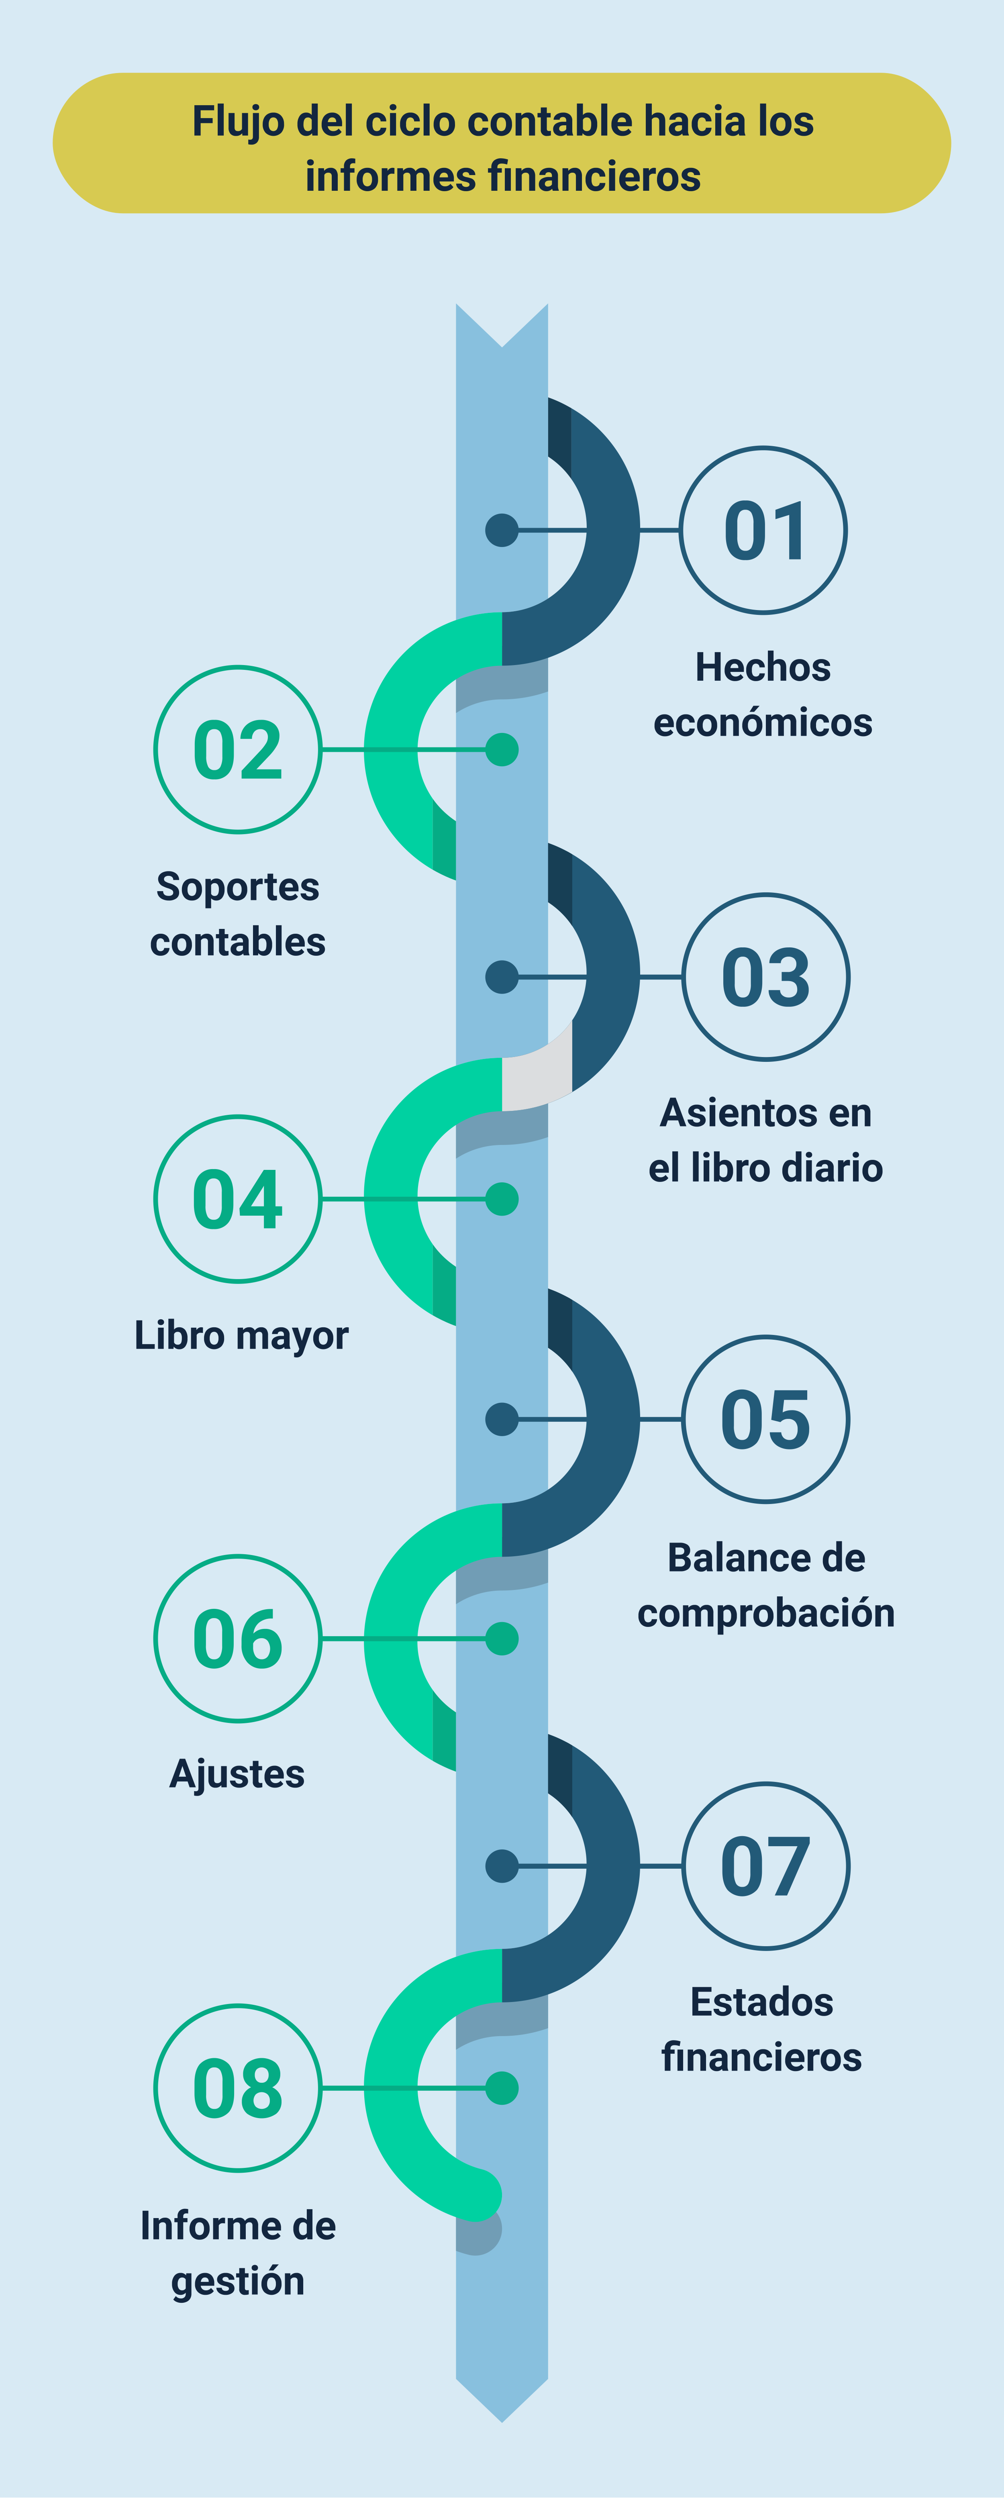 <svg xmlns="http://www.w3.org/2000/svg" xmlns:xlink="http://www.w3.org/1999/xlink" width="400" height="996.045" viewBox="0 0 400 996.045">
  <defs>
    <clipPath id="clip-path">
      <path id="Path_611005" data-name="Path 611005" d="M0,0H400V995.045H0Z" fill="#d8eaf4"/>
    </clipPath>
    <clipPath id="clip-path-2">
      <rect id="Rectangle_404728" data-name="Rectangle 404728" width="33.127" height="9.625" fill="#173f55"/>
    </clipPath>
    <clipPath id="clip-path-3">
      <rect id="Rectangle_404729" data-name="Rectangle 404729" width="33.126" height="9.625" fill="#173f55"/>
    </clipPath>
    <clipPath id="clip-path-4">
      <rect id="Rectangle_404730" data-name="Rectangle 404730" width="36.25" height="27.967" fill="none"/>
    </clipPath>
    <clipPath id="clip-path-6">
      <rect id="Rectangle_404734" data-name="Rectangle 404734" width="29.861" height="23.75" fill="#225a78"/>
    </clipPath>
    <clipPath id="clip-path-7">
      <rect id="Rectangle_404735" data-name="Rectangle 404735" width="34.49" height="23.701" fill="#05ac85"/>
    </clipPath>
  </defs>
  <g id="img8_1" transform="translate(-285 -5961)">
    <g id="Group_1102439" data-name="Group 1102439" transform="translate(0 5514.5)">
      <path id="Path_608309" data-name="Path 608309" d="M0,0H400V995.045H0Z" transform="translate(285 446.5)" fill="#d8eaf4"/>
    </g>
    <rect id="Rectangle_404733" data-name="Rectangle 404733" width="358" height="56" rx="28" transform="translate(306 5990)" fill="#d7ca51"/>
    <path id="Path_879934" data-name="Path 879934" d="M30.721,13.061H25.939V18h-2.49V5.914h7.869V7.931H25.939v3.121h4.781ZM35.137,18H32.729V5.25h2.407Zm7.354-.913a3.008,3.008,0,0,1-2.457,1.079,2.837,2.837,0,0,1-2.2-.83,3.543,3.543,0,0,1-.776-2.432V9.019h2.4v5.809q0,1.4,1.278,1.4a1.732,1.732,0,0,0,1.677-.848V9.019h2.407V18H42.558Zm6.674-8.068V18.49a3.213,3.213,0,0,1-.789,2.312,3,3,0,0,1-2.274.826,4.878,4.878,0,0,1-1.187-.141v-1.9a4.5,4.5,0,0,0,.755.075q1.087,0,1.087-1.154V9.019Zm-2.6-2.324a1.181,1.181,0,0,1,.361-.888,1.562,1.562,0,0,1,1.967,0,1.181,1.181,0,0,1,.361.888,1.178,1.178,0,0,1-.369.9,1.539,1.539,0,0,1-1.951,0A1.178,1.178,0,0,1,46.567,6.694Zm4.1,6.732a5.327,5.327,0,0,1,.515-2.382,3.767,3.767,0,0,1,1.482-1.619,4.323,4.323,0,0,1,2.245-.573,4.09,4.09,0,0,1,2.968,1.112,4.464,4.464,0,0,1,1.282,3.021l.017.614a4.694,4.694,0,0,1-1.154,3.316,4.472,4.472,0,0,1-6.2,0,4.777,4.777,0,0,1-1.158-3.387Zm2.4.17a3.357,3.357,0,0,0,.481,1.958,1.73,1.73,0,0,0,2.739.008,3.674,3.674,0,0,0,.49-2.141,3.324,3.324,0,0,0-.49-1.945,1.592,1.592,0,0,0-1.378-.69,1.566,1.566,0,0,0-1.361.686A3.735,3.735,0,0,0,53.066,13.6Zm11.447-.154a5.413,5.413,0,0,1,.942-3.345,3.057,3.057,0,0,1,2.577-1.245,2.751,2.751,0,0,1,2.167.979V5.25h2.407V18H70.44l-.116-.955a2.823,2.823,0,0,1-2.308,1.121,3.049,3.049,0,0,1-2.544-1.249A5.587,5.587,0,0,1,64.513,13.443Zm2.4.179a3.546,3.546,0,0,0,.44,1.937,1.433,1.433,0,0,0,1.278.673,1.605,1.605,0,0,0,1.569-.939v-3.55a1.582,1.582,0,0,0-1.552-.939Q66.912,10.8,66.912,13.621ZM78.6,18.166a4.409,4.409,0,0,1-3.217-1.212,4.308,4.308,0,0,1-1.241-3.229v-.232a5.426,5.426,0,0,1,.523-2.42,3.838,3.838,0,0,1,1.482-1.644,4.159,4.159,0,0,1,2.187-.577,3.727,3.727,0,0,1,2.9,1.162,4.722,4.722,0,0,1,1.058,3.3v.979H76.574a2.229,2.229,0,0,0,.7,1.411,2.12,2.12,0,0,0,1.482.531,2.589,2.589,0,0,0,2.167-1l1.179,1.32a3.6,3.6,0,0,1-1.461,1.191A4.793,4.793,0,0,1,78.6,18.166Zm-.274-7.379a1.5,1.5,0,0,0-1.158.484,2.5,2.5,0,0,0-.569,1.384h3.337v-.192a1.786,1.786,0,0,0-.432-1.238A1.547,1.547,0,0,0,78.326,10.787ZM86.187,18H83.779V5.25h2.407Zm9.944-1.768a1.573,1.573,0,0,0,1.079-.365,1.28,1.28,0,0,0,.432-.971h2.25a3.077,3.077,0,0,1-.5,1.673,3.286,3.286,0,0,1-1.341,1.179,4.2,4.2,0,0,1-1.88.419,3.9,3.9,0,0,1-3.038-1.224,4.845,4.845,0,0,1-1.112-3.383V13.4a4.79,4.79,0,0,1,1.1-3.312,3.854,3.854,0,0,1,3.03-1.237,3.778,3.778,0,0,1,2.7.959,3.4,3.4,0,0,1,1.033,2.552h-2.25a1.648,1.648,0,0,0-.432-1.139,1.6,1.6,0,0,0-2.362.173,3.541,3.541,0,0,0-.427,1.983v.249a3.586,3.586,0,0,0,.423,2A1.463,1.463,0,0,0,96.131,16.232ZM103.792,18h-2.407V9.019h2.407ZM101.244,6.694a1.181,1.181,0,0,1,.361-.888,1.556,1.556,0,0,1,1.963,0,1.175,1.175,0,0,1,.365.888,1.178,1.178,0,0,1-.369.9,1.539,1.539,0,0,1-1.951,0A1.178,1.178,0,0,1,101.244,6.694Zm8.259,9.538a1.573,1.573,0,0,0,1.079-.365,1.28,1.28,0,0,0,.432-.971h2.25a3.077,3.077,0,0,1-.5,1.673,3.286,3.286,0,0,1-1.341,1.179,4.2,4.2,0,0,1-1.88.419,3.9,3.9,0,0,1-3.038-1.224,4.845,4.845,0,0,1-1.112-3.383V13.4a4.79,4.79,0,0,1,1.1-3.312,3.854,3.854,0,0,1,3.03-1.237,3.778,3.778,0,0,1,2.7.959,3.4,3.4,0,0,1,1.033,2.552h-2.25a1.648,1.648,0,0,0-.432-1.139,1.6,1.6,0,0,0-2.362.173,3.541,3.541,0,0,0-.427,1.983v.249a3.586,3.586,0,0,0,.423,2A1.463,1.463,0,0,0,109.5,16.232ZM117.165,18h-2.407V5.25h2.407Zm1.6-4.574a5.326,5.326,0,0,1,.515-2.382,3.768,3.768,0,0,1,1.482-1.619,4.323,4.323,0,0,1,2.245-.573,4.09,4.09,0,0,1,2.968,1.112,4.464,4.464,0,0,1,1.282,3.021l.017.614a4.694,4.694,0,0,1-1.154,3.316,4.472,4.472,0,0,1-6.2,0,4.777,4.777,0,0,1-1.158-3.387Zm2.4.17a3.357,3.357,0,0,0,.481,1.958,1.73,1.73,0,0,0,2.739.008,3.674,3.674,0,0,0,.49-2.141,3.324,3.324,0,0,0-.49-1.945,1.592,1.592,0,0,0-1.378-.69,1.566,1.566,0,0,0-1.361.686A3.736,3.736,0,0,0,121.166,13.6Zm15.556,2.635a1.573,1.573,0,0,0,1.079-.365,1.28,1.28,0,0,0,.432-.971h2.25a3.077,3.077,0,0,1-.5,1.673,3.286,3.286,0,0,1-1.341,1.179,4.2,4.2,0,0,1-1.88.419,3.9,3.9,0,0,1-3.038-1.224,4.845,4.845,0,0,1-1.112-3.383V13.4a4.79,4.79,0,0,1,1.1-3.312,3.854,3.854,0,0,1,3.03-1.237,3.778,3.778,0,0,1,2.7.959,3.4,3.4,0,0,1,1.033,2.552h-2.25a1.648,1.648,0,0,0-.432-1.139,1.6,1.6,0,0,0-2.362.173,3.541,3.541,0,0,0-.427,1.983v.249a3.586,3.586,0,0,0,.423,2A1.463,1.463,0,0,0,136.722,16.232Zm4.756-2.806a5.327,5.327,0,0,1,.515-2.382,3.767,3.767,0,0,1,1.482-1.619,4.323,4.323,0,0,1,2.245-.573,4.09,4.09,0,0,1,2.968,1.112,4.464,4.464,0,0,1,1.282,3.021l.017.614a4.694,4.694,0,0,1-1.154,3.316,4.472,4.472,0,0,1-6.2,0,4.777,4.777,0,0,1-1.158-3.387Zm2.4.17a3.357,3.357,0,0,0,.481,1.958,1.73,1.73,0,0,0,2.739.008,3.674,3.674,0,0,0,.49-2.141,3.324,3.324,0,0,0-.49-1.945,1.592,1.592,0,0,0-1.378-.69,1.566,1.566,0,0,0-1.361.686A3.735,3.735,0,0,0,143.877,13.6Zm9.795-4.578.075,1.038a3.136,3.136,0,0,1,2.582-1.2,2.606,2.606,0,0,1,2.125.838,3.912,3.912,0,0,1,.714,2.507V18h-2.4V12.256a1.556,1.556,0,0,0-.332-1.108,1.486,1.486,0,0,0-1.1-.344,1.65,1.65,0,0,0-1.519.863V18h-2.4V9.019Zm10.185-2.208V9.019h1.536v1.76h-1.536v4.482a1.07,1.07,0,0,0,.191.714.959.959,0,0,0,.73.216,3.826,3.826,0,0,0,.706-.058V17.95a4.939,4.939,0,0,1-1.453.216,2.29,2.29,0,0,1-2.573-2.548V10.778h-1.312V9.019h1.312V6.811ZM171.934,18a2.664,2.664,0,0,1-.241-.805,2.9,2.9,0,0,1-2.266.971,3.189,3.189,0,0,1-2.187-.764,2.456,2.456,0,0,1-.867-1.926,2.538,2.538,0,0,1,1.058-2.191,5.222,5.222,0,0,1,3.059-.772h1.1V12a1.48,1.48,0,0,0-.32-1,1.257,1.257,0,0,0-1.009-.374,1.429,1.429,0,0,0-.95.291.987.987,0,0,0-.344.8h-2.4a2.41,2.41,0,0,1,.481-1.444,3.182,3.182,0,0,1,1.361-1.042,4.961,4.961,0,0,1,1.976-.378,3.92,3.92,0,0,1,2.635.834A2.918,2.918,0,0,1,174,12.032v3.893a4.294,4.294,0,0,0,.357,1.934V18Zm-1.984-1.668a2.066,2.066,0,0,0,.979-.237,1.554,1.554,0,0,0,.664-.635V13.916h-.9q-1.8,0-1.917,1.245l-.008.141a.96.96,0,0,0,.315.739A1.225,1.225,0,0,0,169.95,16.332Zm13.987-2.739a5.439,5.439,0,0,1-.921,3.366,3.052,3.052,0,0,1-2.573,1.208,2.8,2.8,0,0,1-2.333-1.121L178,18h-2.158V5.25h2.4V9.824a2.732,2.732,0,0,1,2.183-.971A3.077,3.077,0,0,1,183,10.06a5.446,5.446,0,0,1,.934,3.4Zm-2.4-.174a3.573,3.573,0,0,0-.432-1.988,1.46,1.46,0,0,0-1.287-.627,1.582,1.582,0,0,0-1.577.938v3.544a1.6,1.6,0,0,0,1.594.946,1.481,1.481,0,0,0,1.527-1.146A5.909,5.909,0,0,0,181.538,13.418ZM187.946,18h-2.407V5.25h2.407Zm6.109.166a4.409,4.409,0,0,1-3.217-1.212,4.308,4.308,0,0,1-1.241-3.229v-.232a5.426,5.426,0,0,1,.523-2.42A3.838,3.838,0,0,1,191.6,9.429a4.159,4.159,0,0,1,2.187-.577,3.727,3.727,0,0,1,2.9,1.162,4.722,4.722,0,0,1,1.058,3.3v.979H192.03a2.228,2.228,0,0,0,.7,1.411,2.12,2.12,0,0,0,1.482.531,2.589,2.589,0,0,0,2.167-1l1.179,1.32a3.6,3.6,0,0,1-1.461,1.191A4.793,4.793,0,0,1,194.055,18.166Zm-.274-7.379a1.5,1.5,0,0,0-1.158.484,2.5,2.5,0,0,0-.569,1.384h3.337v-.192a1.786,1.786,0,0,0-.432-1.238A1.547,1.547,0,0,0,193.781,10.787Zm11.9-.789a2.994,2.994,0,0,1,2.4-1.146q2.922,0,2.963,3.4V18h-2.4V12.314a1.669,1.669,0,0,0-.332-1.141,1.423,1.423,0,0,0-1.1-.369,1.633,1.633,0,0,0-1.527.813V18h-2.4V5.25h2.4Zm12.376,8a2.664,2.664,0,0,1-.241-.805,2.9,2.9,0,0,1-2.266.971,3.189,3.189,0,0,1-2.187-.764,2.456,2.456,0,0,1-.867-1.926,2.538,2.538,0,0,1,1.058-2.191,5.222,5.222,0,0,1,3.059-.772h1.1V12a1.48,1.48,0,0,0-.32-1,1.257,1.257,0,0,0-1.009-.374,1.429,1.429,0,0,0-.95.291.987.987,0,0,0-.344.8h-2.4a2.41,2.41,0,0,1,.481-1.444,3.182,3.182,0,0,1,1.361-1.042,4.961,4.961,0,0,1,1.976-.378,3.92,3.92,0,0,1,2.635.834,2.918,2.918,0,0,1,.975,2.345v3.893a4.294,4.294,0,0,0,.357,1.934V18Zm-1.984-1.668a2.066,2.066,0,0,0,.979-.237,1.554,1.554,0,0,0,.664-.635V13.916h-.9q-1.8,0-1.917,1.245l-.008.141a.96.96,0,0,0,.315.739A1.225,1.225,0,0,0,216.077,16.332Zm9.629-.1a1.573,1.573,0,0,0,1.079-.365,1.28,1.28,0,0,0,.432-.971h2.25a3.077,3.077,0,0,1-.5,1.673,3.286,3.286,0,0,1-1.341,1.179,4.2,4.2,0,0,1-1.88.419,3.9,3.9,0,0,1-3.038-1.224,4.845,4.845,0,0,1-1.112-3.383V13.4a4.79,4.79,0,0,1,1.1-3.312,3.854,3.854,0,0,1,3.03-1.237,3.778,3.778,0,0,1,2.7.959,3.4,3.4,0,0,1,1.033,2.552h-2.25a1.648,1.648,0,0,0-.432-1.139,1.6,1.6,0,0,0-2.362.173A3.541,3.541,0,0,0,224,13.38v.249a3.586,3.586,0,0,0,.423,2A1.463,1.463,0,0,0,225.706,16.232ZM233.368,18H230.96V9.019h2.407ZM230.819,6.694a1.181,1.181,0,0,1,.361-.888,1.556,1.556,0,0,1,1.963,0,1.175,1.175,0,0,1,.365.888,1.178,1.178,0,0,1-.369.9,1.539,1.539,0,0,1-1.951,0A1.178,1.178,0,0,1,230.819,6.694ZM240.548,18a2.664,2.664,0,0,1-.241-.805,2.9,2.9,0,0,1-2.266.971,3.189,3.189,0,0,1-2.187-.764,2.456,2.456,0,0,1-.867-1.926,2.538,2.538,0,0,1,1.058-2.191,5.222,5.222,0,0,1,3.059-.772h1.1V12a1.48,1.48,0,0,0-.32-1,1.257,1.257,0,0,0-1.009-.374,1.429,1.429,0,0,0-.95.291.987.987,0,0,0-.344.8h-2.4a2.41,2.41,0,0,1,.481-1.444,3.182,3.182,0,0,1,1.361-1.042A4.961,4.961,0,0,1,239,8.853a3.92,3.92,0,0,1,2.635.834,2.918,2.918,0,0,1,.975,2.345v3.893a4.294,4.294,0,0,0,.357,1.934V18Zm-1.984-1.668a2.066,2.066,0,0,0,.979-.237,1.554,1.554,0,0,0,.664-.635V13.916h-.9q-1.8,0-1.917,1.245l-.008.141a.96.96,0,0,0,.315.739A1.225,1.225,0,0,0,238.564,16.332ZM251.223,18h-2.407V5.25h2.407Zm1.6-4.574a5.327,5.327,0,0,1,.515-2.382,3.767,3.767,0,0,1,1.482-1.619,4.323,4.323,0,0,1,2.245-.573,4.09,4.09,0,0,1,2.968,1.112,4.464,4.464,0,0,1,1.282,3.021l.017.614a4.694,4.694,0,0,1-1.154,3.316,4.472,4.472,0,0,1-6.2,0,4.777,4.777,0,0,1-1.158-3.387Zm2.4.17a3.357,3.357,0,0,0,.481,1.958,1.73,1.73,0,0,0,2.739.008,3.673,3.673,0,0,0,.49-2.141,3.324,3.324,0,0,0-.49-1.945,1.592,1.592,0,0,0-1.378-.69,1.566,1.566,0,0,0-1.361.686A3.735,3.735,0,0,0,255.224,13.6Zm12.451,1.922a.773.773,0,0,0-.436-.693,4.95,4.95,0,0,0-1.4-.452q-3.2-.672-3.2-2.723a2.468,2.468,0,0,1,.992-2,4,4,0,0,1,2.594-.8,4.307,4.307,0,0,1,2.735.805,2.537,2.537,0,0,1,1.025,2.092h-2.4a1.161,1.161,0,0,0-.332-.851,1.405,1.405,0,0,0-1.038-.336,1.436,1.436,0,0,0-.938.274.865.865,0,0,0-.332.7.739.739,0,0,0,.378.643,3.885,3.885,0,0,0,1.274.423,10.407,10.407,0,0,1,1.511.4,2.482,2.482,0,0,1,1.9,2.416,2.343,2.343,0,0,1-1.054,1.988,4.548,4.548,0,0,1-2.723.76,4.75,4.75,0,0,1-2-.4,3.363,3.363,0,0,1-1.374-1.1,2.565,2.565,0,0,1-.5-1.515h2.274a1.252,1.252,0,0,0,.473.979,1.877,1.877,0,0,0,1.179.34,1.737,1.737,0,0,0,1.042-.261A.814.814,0,0,0,267.675,15.518ZM70.888,40H68.481V31.019h2.407ZM68.34,28.694a1.181,1.181,0,0,1,.361-.888,1.556,1.556,0,0,1,1.963,0,1.268,1.268,0,0,1,0,1.785,1.539,1.539,0,0,1-1.951,0A1.178,1.178,0,0,1,68.34,28.694Zm6.732,2.324.075,1.038a3.136,3.136,0,0,1,2.582-1.2,2.606,2.606,0,0,1,2.125.838,3.912,3.912,0,0,1,.714,2.507V40h-2.4V34.256a1.556,1.556,0,0,0-.332-1.108,1.486,1.486,0,0,0-1.1-.344,1.65,1.65,0,0,0-1.519.863V40h-2.4V31.019ZM83.041,40V32.778H81.7v-1.76h1.336v-.764a3.1,3.1,0,0,1,.867-2.345,3.359,3.359,0,0,1,2.428-.834,5.608,5.608,0,0,1,1.22.166L87.531,29.1a3.058,3.058,0,0,0-.73-.075q-1.353,0-1.353,1.27v.722h1.785v1.76H85.448V40ZM88.1,35.426a5.326,5.326,0,0,1,.515-2.382A3.768,3.768,0,0,1,90.1,31.425a4.323,4.323,0,0,1,2.245-.573,4.09,4.09,0,0,1,2.968,1.112A4.464,4.464,0,0,1,96.6,34.986l.017.614a4.694,4.694,0,0,1-1.154,3.316,4.472,4.472,0,0,1-6.2,0A4.777,4.777,0,0,1,88.1,35.534Zm2.4.17a3.357,3.357,0,0,0,.481,1.958,1.73,1.73,0,0,0,2.739.008,3.674,3.674,0,0,0,.49-2.141,3.324,3.324,0,0,0-.49-1.945,1.592,1.592,0,0,0-1.378-.69,1.566,1.566,0,0,0-1.361.686A3.735,3.735,0,0,0,90.5,35.6Zm12.634-2.328a6.517,6.517,0,0,0-.863-.066,1.757,1.757,0,0,0-1.785.921V40h-2.4V31.019h2.266l.066,1.071a2.223,2.223,0,0,1,2-1.237,2.514,2.514,0,0,1,.747.108Zm3.4-2.25.075,1a3.156,3.156,0,0,1,2.582-1.17,2.4,2.4,0,0,1,2.382,1.37,3.084,3.084,0,0,1,2.7-1.37,2.679,2.679,0,0,1,2.175.851,3.911,3.911,0,0,1,.714,2.561V40h-2.407V34.272a1.71,1.71,0,0,0-.3-1.116A1.324,1.324,0,0,0,113.4,32.8a1.5,1.5,0,0,0-1.494,1.029L111.919,40h-2.4V34.281a1.689,1.689,0,0,0-.307-1.129,1.337,1.337,0,0,0-1.046-.349,1.555,1.555,0,0,0-1.478.847V40h-2.4V31.019Zm16.6,9.147a4.409,4.409,0,0,1-3.217-1.212,4.308,4.308,0,0,1-1.241-3.229v-.232a5.426,5.426,0,0,1,.523-2.42,3.838,3.838,0,0,1,1.482-1.644,4.159,4.159,0,0,1,2.187-.577,3.727,3.727,0,0,1,2.9,1.162,4.722,4.722,0,0,1,1.058,3.3v.979h-5.719a2.229,2.229,0,0,0,.7,1.411,2.12,2.12,0,0,0,1.482.531,2.589,2.589,0,0,0,2.167-1l1.179,1.32a3.6,3.6,0,0,1-1.461,1.191A4.793,4.793,0,0,1,123.142,40.166Zm-.274-7.379a1.5,1.5,0,0,0-1.158.484,2.5,2.5,0,0,0-.569,1.384h3.337v-.192a1.786,1.786,0,0,0-.432-1.238A1.547,1.547,0,0,0,122.868,32.787Zm10.193,4.731a.773.773,0,0,0-.436-.693,4.95,4.95,0,0,0-1.4-.452q-3.2-.672-3.2-2.723a2.468,2.468,0,0,1,.992-2,4,4,0,0,1,2.594-.8,4.307,4.307,0,0,1,2.735.805,2.538,2.538,0,0,1,1.025,2.092h-2.4a1.161,1.161,0,0,0-.332-.851,1.405,1.405,0,0,0-1.038-.336,1.436,1.436,0,0,0-.938.274.865.865,0,0,0-.332.7.739.739,0,0,0,.378.643,3.885,3.885,0,0,0,1.274.423,10.407,10.407,0,0,1,1.511.4,2.482,2.482,0,0,1,1.9,2.416,2.343,2.343,0,0,1-1.054,1.988,4.548,4.548,0,0,1-2.723.76,4.75,4.75,0,0,1-2-.4,3.363,3.363,0,0,1-1.374-1.1,2.565,2.565,0,0,1-.5-1.515h2.274a1.252,1.252,0,0,0,.473.979,1.877,1.877,0,0,0,1.179.34,1.737,1.737,0,0,0,1.042-.261A.814.814,0,0,0,133.061,37.518ZM141.752,40V32.778h-1.336v-1.76h1.336V30.6a3.368,3.368,0,0,1,1.042-2.611,4.191,4.191,0,0,1,2.893-.917,9.6,9.6,0,0,1,2.723.49l-.349,1.984a10.622,10.622,0,0,0-1.262-.311,6.2,6.2,0,0,0-.963-.071q-1.677,0-1.677,1.486v.365h1.768v1.76h-1.768V40Zm7.778,0h-2.407V31.019h2.407Zm4.192-8.981.075,1.038a3.136,3.136,0,0,1,2.582-1.2,2.606,2.606,0,0,1,2.125.838,3.912,3.912,0,0,1,.714,2.507V40h-2.4V34.256a1.556,1.556,0,0,0-.332-1.108,1.486,1.486,0,0,0-1.1-.344,1.65,1.65,0,0,0-1.519.863V40h-2.4V31.019ZM166.239,40a2.664,2.664,0,0,1-.241-.805,2.9,2.9,0,0,1-2.266.971,3.189,3.189,0,0,1-2.187-.764,2.456,2.456,0,0,1-.867-1.926,2.538,2.538,0,0,1,1.058-2.191,5.222,5.222,0,0,1,3.059-.772h1.1V34a1.48,1.48,0,0,0-.32-1,1.257,1.257,0,0,0-1.009-.374,1.429,1.429,0,0,0-.95.291.987.987,0,0,0-.344.8h-2.4a2.41,2.41,0,0,1,.481-1.444,3.182,3.182,0,0,1,1.361-1.042,4.961,4.961,0,0,1,1.976-.378,3.92,3.92,0,0,1,2.635.834,2.918,2.918,0,0,1,.975,2.345v3.893a4.294,4.294,0,0,0,.357,1.934V40Zm-1.984-1.668a2.066,2.066,0,0,0,.979-.237,1.554,1.554,0,0,0,.664-.635V35.916H165q-1.8,0-1.917,1.245l-.008.141a.96.96,0,0,0,.315.739A1.225,1.225,0,0,0,164.255,38.332Zm8.1-7.313.075,1.038a3.136,3.136,0,0,1,2.582-1.2,2.606,2.606,0,0,1,2.125.838,3.912,3.912,0,0,1,.714,2.507V40h-2.4V34.256a1.556,1.556,0,0,0-.332-1.108,1.486,1.486,0,0,0-1.1-.344,1.65,1.65,0,0,0-1.519.863V40h-2.4V31.019Zm11.048,7.213a1.573,1.573,0,0,0,1.079-.365,1.28,1.28,0,0,0,.432-.971h2.25a3.077,3.077,0,0,1-.5,1.673,3.286,3.286,0,0,1-1.341,1.179,4.2,4.2,0,0,1-1.88.419,3.9,3.9,0,0,1-3.038-1.224,4.845,4.845,0,0,1-1.112-3.383V35.4a4.79,4.79,0,0,1,1.1-3.312,3.854,3.854,0,0,1,3.03-1.237,3.778,3.778,0,0,1,2.7.959,3.4,3.4,0,0,1,1.033,2.552h-2.25a1.648,1.648,0,0,0-.432-1.139,1.6,1.6,0,0,0-2.362.173,3.541,3.541,0,0,0-.427,1.983v.249a3.586,3.586,0,0,0,.423,2A1.463,1.463,0,0,0,183.405,38.232ZM191.067,40H188.66V31.019h2.407Zm-2.548-11.306a1.181,1.181,0,0,1,.361-.888,1.556,1.556,0,0,1,1.963,0,1.268,1.268,0,0,1,0,1.785,1.539,1.539,0,0,1-1.951,0A1.178,1.178,0,0,1,188.519,28.694Zm8.658,11.472a4.409,4.409,0,0,1-3.217-1.212,4.308,4.308,0,0,1-1.241-3.229v-.232a5.426,5.426,0,0,1,.523-2.42,3.838,3.838,0,0,1,1.482-1.644,4.159,4.159,0,0,1,2.187-.577,3.727,3.727,0,0,1,2.9,1.162,4.722,4.722,0,0,1,1.058,3.3v.979h-5.719a2.228,2.228,0,0,0,.7,1.411,2.12,2.12,0,0,0,1.482.531,2.589,2.589,0,0,0,2.167-1l1.179,1.32a3.6,3.6,0,0,1-1.461,1.191A4.793,4.793,0,0,1,197.176,40.166Zm-.274-7.379a1.5,1.5,0,0,0-1.158.484,2.5,2.5,0,0,0-.569,1.384h3.337v-.192a1.786,1.786,0,0,0-.432-1.238A1.547,1.547,0,0,0,196.9,32.787Zm10.376.481a6.517,6.517,0,0,0-.863-.066,1.757,1.757,0,0,0-1.785.921V40h-2.4V31.019H204.5l.066,1.071a2.223,2.223,0,0,1,2-1.237,2.514,2.514,0,0,1,.747.108Zm.481,2.158a5.327,5.327,0,0,1,.515-2.382,3.767,3.767,0,0,1,1.482-1.619A4.323,4.323,0,0,1,212,30.853a4.09,4.09,0,0,1,2.968,1.112,4.464,4.464,0,0,1,1.282,3.021l.017.614a4.694,4.694,0,0,1-1.154,3.316,4.472,4.472,0,0,1-6.2,0,4.777,4.777,0,0,1-1.158-3.387Zm2.4.17a3.357,3.357,0,0,0,.481,1.958,1.73,1.73,0,0,0,2.739.008,3.674,3.674,0,0,0,.49-2.141,3.324,3.324,0,0,0-.49-1.945,1.592,1.592,0,0,0-1.378-.69,1.566,1.566,0,0,0-1.361.686A3.735,3.735,0,0,0,210.159,35.6Zm12.451,1.922a.773.773,0,0,0-.436-.693,4.95,4.95,0,0,0-1.4-.452q-3.2-.672-3.2-2.723a2.468,2.468,0,0,1,.992-2,4,4,0,0,1,2.594-.8,4.307,4.307,0,0,1,2.735.805,2.538,2.538,0,0,1,1.025,2.092h-2.4a1.161,1.161,0,0,0-.332-.851,1.405,1.405,0,0,0-1.038-.336,1.436,1.436,0,0,0-.938.274.865.865,0,0,0-.332.7.739.739,0,0,0,.378.643,3.885,3.885,0,0,0,1.274.423,10.407,10.407,0,0,1,1.511.4,2.482,2.482,0,0,1,1.9,2.416,2.343,2.343,0,0,1-1.054,1.988,4.548,4.548,0,0,1-2.723.76,4.75,4.75,0,0,1-2-.4,3.363,3.363,0,0,1-1.374-1.1,2.565,2.565,0,0,1-.5-1.515h2.274a1.252,1.252,0,0,0,.473.979,1.877,1.877,0,0,0,1.179.34,1.737,1.737,0,0,0,1.042-.261A.814.814,0,0,0,222.61,37.518Z" transform="translate(339 5997)" fill="#12263f"/>
    <path id="Path_879935" data-name="Path 879935" d="M32.512,17H30.168V12.125H25.6V17H23.254V5.625H25.6v4.609h4.57V5.625h2.344Zm5.789.156a4.15,4.15,0,0,1-3.027-1.141,4.054,4.054,0,0,1-1.168-3.039v-.219A5.106,5.106,0,0,1,34.6,10.48a3.612,3.612,0,0,1,1.395-1.547,3.914,3.914,0,0,1,2.059-.543,3.508,3.508,0,0,1,2.73,1.094,4.444,4.444,0,0,1,1,3.1v.922H36.395a2.1,2.1,0,0,0,.66,1.328,2,2,0,0,0,1.395.5,2.437,2.437,0,0,0,2.039-.945L41.6,15.633a3.389,3.389,0,0,1-1.375,1.121A4.511,4.511,0,0,1,38.3,17.156Zm-.258-6.945a1.411,1.411,0,0,0-1.09.455,2.357,2.357,0,0,0-.535,1.3h3.141v-.181a1.681,1.681,0,0,0-.406-1.165A1.456,1.456,0,0,0,38.043,10.211Zm8.531,5.125a1.481,1.481,0,0,0,1.016-.344A1.2,1.2,0,0,0,48,14.078h2.117a2.9,2.9,0,0,1-.469,1.574,3.093,3.093,0,0,1-1.262,1.109,3.949,3.949,0,0,1-1.77.395A3.67,3.67,0,0,1,43.754,16a4.56,4.56,0,0,1-1.047-3.184v-.148a4.508,4.508,0,0,1,1.039-3.117A3.627,3.627,0,0,1,46.6,8.391a3.555,3.555,0,0,1,2.543.9,3.2,3.2,0,0,1,.973,2.4H48a1.551,1.551,0,0,0-.406-1.072,1.51,1.51,0,0,0-2.223.163,3.333,3.333,0,0,0-.4,1.866v.235a3.375,3.375,0,0,0,.4,1.878A1.377,1.377,0,0,0,46.574,15.336Zm7.031-5.867a2.818,2.818,0,0,1,2.258-1.078q2.75,0,2.789,3.2V17H56.395V11.648a1.57,1.57,0,0,0-.312-1.074,1.34,1.34,0,0,0-1.039-.348,1.537,1.537,0,0,0-1.437.766V17H51.348V5h2.258ZM60,12.7a5.013,5.013,0,0,1,.484-2.242A3.546,3.546,0,0,1,61.883,8.93,4.069,4.069,0,0,1,64,8.391a3.849,3.849,0,0,1,2.793,1.047A4.2,4.2,0,0,1,68,12.281l.016.578a4.418,4.418,0,0,1-1.086,3.121,4.209,4.209,0,0,1-5.832,0A4.5,4.5,0,0,1,60,12.8Zm2.258.16a3.16,3.16,0,0,0,.453,1.843,1.628,1.628,0,0,0,2.578.008,3.457,3.457,0,0,0,.461-2.015,3.128,3.128,0,0,0-.461-1.831,1.5,1.5,0,0,0-1.3-.649,1.474,1.474,0,0,0-1.281.646A3.516,3.516,0,0,0,62.262,12.856ZM73.98,14.664a.727.727,0,0,0-.41-.652,4.659,4.659,0,0,0-1.316-.426q-3.016-.633-3.016-2.562a2.323,2.323,0,0,1,.934-1.879,3.766,3.766,0,0,1,2.441-.754,4.053,4.053,0,0,1,2.574.758,2.388,2.388,0,0,1,.965,1.969H73.895a1.092,1.092,0,0,0-.312-.8A1.322,1.322,0,0,0,72.605,10a1.351,1.351,0,0,0-.883.258.814.814,0,0,0-.312.656.7.7,0,0,0,.355.605,3.657,3.657,0,0,0,1.2.4,9.8,9.8,0,0,1,1.422.379,2.336,2.336,0,0,1,1.789,2.273,2.2,2.2,0,0,1-.992,1.871,4.28,4.28,0,0,1-2.562.715,4.47,4.47,0,0,1-1.887-.379,3.166,3.166,0,0,1-1.293-1.039,2.414,2.414,0,0,1-.469-1.426h2.141a1.179,1.179,0,0,0,.445.922,1.766,1.766,0,0,0,1.109.32,1.635,1.635,0,0,0,.98-.246A.766.766,0,0,0,73.98,14.664Zm-63.6,24.492a4.15,4.15,0,0,1-3.027-1.141,4.054,4.054,0,0,1-1.168-3.039v-.219a5.106,5.106,0,0,1,.492-2.277A3.612,3.612,0,0,1,8.07,30.934a3.914,3.914,0,0,1,2.059-.543,3.508,3.508,0,0,1,2.73,1.094,4.444,4.444,0,0,1,1,3.1v.922H8.473a2.1,2.1,0,0,0,.66,1.328,2,2,0,0,0,1.395.5,2.437,2.437,0,0,0,2.039-.945l1.109,1.242A3.389,3.389,0,0,1,12.3,38.754,4.511,4.511,0,0,1,10.379,39.156Zm-.258-6.945a1.411,1.411,0,0,0-1.09.455,2.357,2.357,0,0,0-.535,1.3h3.141v-.181a1.681,1.681,0,0,0-.406-1.165A1.456,1.456,0,0,0,10.121,32.211Zm8.531,5.125a1.481,1.481,0,0,0,1.016-.344,1.2,1.2,0,0,0,.406-.914h2.117a2.9,2.9,0,0,1-.469,1.574,3.093,3.093,0,0,1-1.262,1.109,3.949,3.949,0,0,1-1.77.395A3.67,3.67,0,0,1,15.832,38a4.56,4.56,0,0,1-1.047-3.184v-.148a4.508,4.508,0,0,1,1.039-3.117,3.627,3.627,0,0,1,2.852-1.164,3.555,3.555,0,0,1,2.543.9,3.2,3.2,0,0,1,.973,2.4H20.074a1.551,1.551,0,0,0-.406-1.072,1.51,1.51,0,0,0-2.223.163,3.333,3.333,0,0,0-.4,1.866v.235a3.375,3.375,0,0,0,.4,1.878A1.377,1.377,0,0,0,18.652,37.336ZM23.129,34.7a5.013,5.013,0,0,1,.484-2.242,3.546,3.546,0,0,1,1.395-1.523,4.069,4.069,0,0,1,2.113-.539,3.849,3.849,0,0,1,2.793,1.047,4.2,4.2,0,0,1,1.207,2.844l.016.578a4.418,4.418,0,0,1-1.086,3.121,3.775,3.775,0,0,1-2.914,1.176,3.793,3.793,0,0,1-2.918-1.172,4.5,4.5,0,0,1-1.09-3.187Zm2.258.16A3.16,3.16,0,0,0,25.84,36.7a1.628,1.628,0,0,0,2.578.008,3.457,3.457,0,0,0,.461-2.015,3.128,3.128,0,0,0-.461-1.831,1.5,1.5,0,0,0-1.3-.649,1.474,1.474,0,0,0-1.281.646A3.516,3.516,0,0,0,25.387,34.856Zm9.219-4.309.07.977a2.951,2.951,0,0,1,2.43-1.133,2.453,2.453,0,0,1,2,.789,3.682,3.682,0,0,1,.672,2.359V39H37.52V33.594a1.465,1.465,0,0,0-.312-1.043,1.4,1.4,0,0,0-1.039-.324,1.553,1.553,0,0,0-1.43.813V39H32.48V30.547ZM41.137,34.7a5.013,5.013,0,0,1,.484-2.242,3.546,3.546,0,0,1,1.395-1.523,4.069,4.069,0,0,1,2.113-.539,3.849,3.849,0,0,1,2.793,1.047,4.2,4.2,0,0,1,1.207,2.844l.016.578a4.418,4.418,0,0,1-1.086,3.121,4.209,4.209,0,0,1-5.832,0,4.5,4.5,0,0,1-1.09-3.187Zm2.258.16a3.16,3.16,0,0,0,.453,1.843,1.628,1.628,0,0,0,2.578.008,3.457,3.457,0,0,0,.461-2.015,3.128,3.128,0,0,0-.461-1.831,1.5,1.5,0,0,0-1.3-.649,1.474,1.474,0,0,0-1.281.646A3.516,3.516,0,0,0,43.395,34.856ZM45.574,27h2.461l-2.164,2.422H44.035Zm7.078,3.547.07.945a2.971,2.971,0,0,1,2.43-1.1,2.255,2.255,0,0,1,2.242,1.289,2.9,2.9,0,0,1,2.539-1.289,2.521,2.521,0,0,1,2.047.8,3.681,3.681,0,0,1,.672,2.41V39H60.387V33.609a1.61,1.61,0,0,0-.281-1.051,1.246,1.246,0,0,0-.992-.332,1.409,1.409,0,0,0-1.406.969l.008,5.8H55.457V33.617a1.59,1.59,0,0,0-.289-1.062,1.259,1.259,0,0,0-.984-.328,1.463,1.463,0,0,0-1.391.8V39H50.535V30.547ZM66.77,39H64.5V30.547H66.77Zm-2.4-10.641a1.112,1.112,0,0,1,.34-.836,1.465,1.465,0,0,1,1.848,0,1.193,1.193,0,0,1,0,1.68,1.448,1.448,0,0,1-1.836,0A1.108,1.108,0,0,1,64.371,28.359Zm7.773,8.977a1.481,1.481,0,0,0,1.016-.344,1.2,1.2,0,0,0,.406-.914h2.117a2.9,2.9,0,0,1-.469,1.574,3.093,3.093,0,0,1-1.262,1.109,3.949,3.949,0,0,1-1.77.395A3.67,3.67,0,0,1,69.324,38a4.56,4.56,0,0,1-1.047-3.184v-.148a4.508,4.508,0,0,1,1.039-3.117,3.627,3.627,0,0,1,2.852-1.164,3.555,3.555,0,0,1,2.543.9,3.2,3.2,0,0,1,.973,2.4H73.566a1.551,1.551,0,0,0-.406-1.072,1.51,1.51,0,0,0-2.223.163,3.333,3.333,0,0,0-.4,1.866v.235a3.375,3.375,0,0,0,.4,1.878A1.377,1.377,0,0,0,72.145,37.336ZM76.621,34.7a5.013,5.013,0,0,1,.484-2.242A3.546,3.546,0,0,1,78.5,30.93a4.069,4.069,0,0,1,2.113-.539,3.849,3.849,0,0,1,2.793,1.047,4.2,4.2,0,0,1,1.207,2.844l.016.578a4.418,4.418,0,0,1-1.086,3.121,4.209,4.209,0,0,1-5.832,0,4.5,4.5,0,0,1-1.09-3.187Zm2.258.16a3.16,3.16,0,0,0,.453,1.843,1.628,1.628,0,0,0,2.578.008,3.457,3.457,0,0,0,.461-2.015,3.128,3.128,0,0,0-.461-1.831,1.5,1.5,0,0,0-1.3-.649,1.474,1.474,0,0,0-1.281.646A3.516,3.516,0,0,0,78.879,34.856ZM90.6,36.664a.727.727,0,0,0-.41-.652,4.659,4.659,0,0,0-1.316-.426q-3.016-.633-3.016-2.562a2.323,2.323,0,0,1,.934-1.879,3.766,3.766,0,0,1,2.441-.754,4.053,4.053,0,0,1,2.574.758,2.388,2.388,0,0,1,.965,1.969H90.512a1.092,1.092,0,0,0-.312-.8A1.322,1.322,0,0,0,89.223,32a1.351,1.351,0,0,0-.883.258.814.814,0,0,0-.312.656.7.7,0,0,0,.355.605,3.657,3.657,0,0,0,1.2.4A9.8,9.8,0,0,1,91,34.3a2.336,2.336,0,0,1,1.789,2.273,2.2,2.2,0,0,1-.992,1.871,4.28,4.28,0,0,1-2.562.715,4.47,4.47,0,0,1-1.887-.379,3.166,3.166,0,0,1-1.293-1.039,2.414,2.414,0,0,1-.469-1.426H87.73a1.179,1.179,0,0,0,.445.922,1.766,1.766,0,0,0,1.109.32,1.635,1.635,0,0,0,.98-.246A.766.766,0,0,0,90.6,36.664Z" transform="translate(539.586 6215.188)" fill="#12263f"/>
    <path id="Path_879936" data-name="Path 879936" d="M23.691,14.016A1.2,1.2,0,0,0,23.223,13a6.148,6.148,0,0,0-1.687-.75,11.963,11.963,0,0,1-1.93-.777,3.153,3.153,0,0,1-1.937-2.82A2.747,2.747,0,0,1,18.188,7,3.389,3.389,0,0,1,19.68,5.875a5.616,5.616,0,0,1,2.184-.406,5.112,5.112,0,0,1,2.172.441,3.458,3.458,0,0,1,1.48,1.246,3.261,3.261,0,0,1,.527,1.828H23.7a1.534,1.534,0,0,0-.492-1.215,2.023,2.023,0,0,0-1.383-.434,2.162,2.162,0,0,0-1.336.363,1.146,1.146,0,0,0-.477.957,1.1,1.1,0,0,0,.559.93,6.311,6.311,0,0,0,1.645.7,7.106,7.106,0,0,1,2.914,1.492A2.972,2.972,0,0,1,26.043,14a2.737,2.737,0,0,1-1.117,2.316,4.891,4.891,0,0,1-3.008.84,5.808,5.808,0,0,1-2.391-.48,3.783,3.783,0,0,1-1.645-1.316,3.371,3.371,0,0,1-.566-1.937h2.352q0,1.883,2.25,1.883a2.189,2.189,0,0,0,1.3-.34A1.106,1.106,0,0,0,23.691,14.016Zm3.438-1.32a5.013,5.013,0,0,1,.484-2.242A3.546,3.546,0,0,1,29.008,8.93a4.069,4.069,0,0,1,2.113-.539,3.849,3.849,0,0,1,2.793,1.047,4.2,4.2,0,0,1,1.207,2.844l.016.578a4.418,4.418,0,0,1-1.086,3.121,3.775,3.775,0,0,1-2.914,1.176,3.793,3.793,0,0,1-2.918-1.172,4.5,4.5,0,0,1-1.09-3.187Zm2.258.16A3.16,3.16,0,0,0,29.84,14.7a1.628,1.628,0,0,0,2.578.008,3.457,3.457,0,0,0,.461-2.015,3.128,3.128,0,0,0-.461-1.831,1.5,1.5,0,0,0-1.3-.649,1.474,1.474,0,0,0-1.281.646A3.516,3.516,0,0,0,29.387,12.856Zm14.75,0a5.07,5.07,0,0,1-.887,3.129,2.843,2.843,0,0,1-2.395,1.176,2.633,2.633,0,0,1-2.07-.891V20.25H36.527V8.547h2.094l.078.828a2.654,2.654,0,0,1,2.141-.984,2.862,2.862,0,0,1,2.43,1.156,5.207,5.207,0,0,1,.867,3.188Zm-2.258-.164a3.327,3.327,0,0,0-.418-1.82,1.361,1.361,0,0,0-1.215-.641,1.479,1.479,0,0,0-1.461.813V14.5a1.5,1.5,0,0,0,1.477.836Q41.879,15.336,41.879,12.688Zm3.3.008a5.013,5.013,0,0,1,.484-2.242A3.546,3.546,0,0,1,47.063,8.93a4.069,4.069,0,0,1,2.113-.539,3.849,3.849,0,0,1,2.793,1.047,4.2,4.2,0,0,1,1.207,2.844l.016.578a4.418,4.418,0,0,1-1.086,3.121,4.209,4.209,0,0,1-5.832,0,4.5,4.5,0,0,1-1.09-3.187Zm2.258.16a3.16,3.16,0,0,0,.453,1.843,1.628,1.628,0,0,0,2.578.008,3.457,3.457,0,0,0,.461-2.015,3.128,3.128,0,0,0-.461-1.831,1.5,1.5,0,0,0-1.3-.649,1.474,1.474,0,0,0-1.281.646A3.516,3.516,0,0,0,47.441,12.856Zm11.891-2.192a6.134,6.134,0,0,0-.812-.062,1.654,1.654,0,0,0-1.68.867V17H54.582V8.547h2.133l.063,1.008A2.092,2.092,0,0,1,58.66,8.391a2.366,2.366,0,0,1,.7.1Zm4.18-4.2V8.547h1.445V10.2H63.512v4.219a1.007,1.007,0,0,0,.18.672.9.9,0,0,0,.688.2,3.6,3.6,0,0,0,.664-.055v1.711a4.648,4.648,0,0,1-1.367.2,2.156,2.156,0,0,1-2.422-2.4V10.2H60.02V8.547h1.234V6.469Zm6.594,10.688a4.15,4.15,0,0,1-3.027-1.141,4.054,4.054,0,0,1-1.168-3.039v-.219A5.106,5.106,0,0,1,66.4,10.48,3.612,3.612,0,0,1,67.8,8.934a3.914,3.914,0,0,1,2.059-.543,3.508,3.508,0,0,1,2.73,1.094,4.444,4.444,0,0,1,1,3.1v.922H68.2a2.1,2.1,0,0,0,.66,1.328,2,2,0,0,0,1.395.5,2.437,2.437,0,0,0,2.039-.945L73.4,15.633a3.389,3.389,0,0,1-1.375,1.121A4.511,4.511,0,0,1,70.105,17.156Zm-.258-6.945a1.411,1.411,0,0,0-1.09.455,2.357,2.357,0,0,0-.535,1.3h3.141v-.181a1.681,1.681,0,0,0-.406-1.165A1.456,1.456,0,0,0,69.848,10.211Zm9.594,4.453a.727.727,0,0,0-.41-.652,4.659,4.659,0,0,0-1.316-.426Q74.7,12.953,74.7,11.023a2.323,2.323,0,0,1,.934-1.879,3.766,3.766,0,0,1,2.441-.754,4.053,4.053,0,0,1,2.574.758,2.388,2.388,0,0,1,.965,1.969H79.355a1.092,1.092,0,0,0-.312-.8A1.322,1.322,0,0,0,78.066,10a1.351,1.351,0,0,0-.883.258.814.814,0,0,0-.312.656.7.7,0,0,0,.355.605,3.657,3.657,0,0,0,1.2.4,9.8,9.8,0,0,1,1.422.379,2.336,2.336,0,0,1,1.789,2.273,2.2,2.2,0,0,1-.992,1.871,4.28,4.28,0,0,1-2.562.715,4.47,4.47,0,0,1-1.887-.379A3.166,3.166,0,0,1,74.9,15.738a2.414,2.414,0,0,1-.469-1.426h2.141a1.179,1.179,0,0,0,.445.922,1.766,1.766,0,0,0,1.109.32,1.635,1.635,0,0,0,.98-.246A.766.766,0,0,0,79.441,14.664ZM18.652,37.336a1.481,1.481,0,0,0,1.016-.344,1.2,1.2,0,0,0,.406-.914h2.117a2.9,2.9,0,0,1-.469,1.574,3.093,3.093,0,0,1-1.262,1.109,3.949,3.949,0,0,1-1.77.395A3.67,3.67,0,0,1,15.832,38a4.56,4.56,0,0,1-1.047-3.184v-.148a4.508,4.508,0,0,1,1.039-3.117,3.627,3.627,0,0,1,2.852-1.164,3.555,3.555,0,0,1,2.543.9,3.2,3.2,0,0,1,.973,2.4H20.074a1.551,1.551,0,0,0-.406-1.072,1.51,1.51,0,0,0-2.223.163,3.333,3.333,0,0,0-.4,1.866v.235a3.375,3.375,0,0,0,.4,1.878A1.377,1.377,0,0,0,18.652,37.336ZM23.129,34.7a5.013,5.013,0,0,1,.484-2.242,3.546,3.546,0,0,1,1.395-1.523,4.069,4.069,0,0,1,2.113-.539,3.849,3.849,0,0,1,2.793,1.047,4.2,4.2,0,0,1,1.207,2.844l.016.578a4.418,4.418,0,0,1-1.086,3.121,3.775,3.775,0,0,1-2.914,1.176,3.793,3.793,0,0,1-2.918-1.172,4.5,4.5,0,0,1-1.09-3.187Zm2.258.16A3.16,3.16,0,0,0,25.84,36.7a1.628,1.628,0,0,0,2.578.008,3.457,3.457,0,0,0,.461-2.015,3.128,3.128,0,0,0-.461-1.831,1.5,1.5,0,0,0-1.3-.649,1.474,1.474,0,0,0-1.281.646A3.516,3.516,0,0,0,25.387,34.856Zm9.219-4.309.07.977a2.951,2.951,0,0,1,2.43-1.133,2.453,2.453,0,0,1,2,.789,3.682,3.682,0,0,1,.672,2.359V39H37.52V33.594a1.465,1.465,0,0,0-.312-1.043,1.4,1.4,0,0,0-1.039-.324,1.553,1.553,0,0,0-1.43.813V39H32.48V30.547Zm9.586-2.078v2.078h1.445V32.2H44.191v4.219a1.007,1.007,0,0,0,.18.672.9.9,0,0,0,.688.2,3.6,3.6,0,0,0,.664-.055v1.711a4.648,4.648,0,0,1-1.367.2,2.156,2.156,0,0,1-2.422-2.4V32.2H40.7V30.547h1.234V28.469ZM51.793,39a2.507,2.507,0,0,1-.227-.758,2.732,2.732,0,0,1-2.133.914,3,3,0,0,1-2.059-.719,2.312,2.312,0,0,1-.816-1.812,2.389,2.389,0,0,1,1-2.062,4.915,4.915,0,0,1,2.879-.727h1.039v-.484a1.393,1.393,0,0,0-.3-.937,1.183,1.183,0,0,0-.949-.352,1.345,1.345,0,0,0-.895.273.929.929,0,0,0-.324.75H46.746a2.268,2.268,0,0,1,.453-1.359,3,3,0,0,1,1.281-.98,4.669,4.669,0,0,1,1.859-.355,3.689,3.689,0,0,1,2.48.785,2.747,2.747,0,0,1,.918,2.207v3.664a4.041,4.041,0,0,0,.336,1.82V39Zm-1.867-1.57a1.945,1.945,0,0,0,.922-.223,1.462,1.462,0,0,0,.625-.6V35.156h-.844q-1.7,0-1.8,1.172l-.008.133a.9.9,0,0,0,.3.7A1.153,1.153,0,0,0,49.926,37.43ZM63.09,34.852a5.119,5.119,0,0,1-.867,3.168A2.872,2.872,0,0,1,59.8,39.156a2.639,2.639,0,0,1-2.2-1.055l-.1.9H55.473V27H57.73v4.3a2.571,2.571,0,0,1,2.055-.914,2.9,2.9,0,0,1,2.426,1.137,5.126,5.126,0,0,1,.879,3.2Zm-2.258-.164a3.363,3.363,0,0,0-.406-1.871,1.374,1.374,0,0,0-1.211-.59,1.489,1.489,0,0,0-1.484.883v3.336a1.509,1.509,0,0,0,1.5.891,1.394,1.394,0,0,0,1.438-1.078A5.562,5.562,0,0,0,60.832,34.688ZM66.863,39H64.6V27h2.266Zm5.75.156a4.15,4.15,0,0,1-3.027-1.141,4.054,4.054,0,0,1-1.168-3.039v-.219a5.106,5.106,0,0,1,.492-2.277A3.612,3.612,0,0,1,70.3,30.934a3.914,3.914,0,0,1,2.059-.543,3.508,3.508,0,0,1,2.73,1.094,4.444,4.444,0,0,1,1,3.1v.922H70.707a2.1,2.1,0,0,0,.66,1.328,2,2,0,0,0,1.395.5,2.437,2.437,0,0,0,2.039-.945l1.109,1.242a3.389,3.389,0,0,1-1.375,1.121A4.511,4.511,0,0,1,72.613,39.156Zm-.258-6.945a1.411,1.411,0,0,0-1.09.455,2.357,2.357,0,0,0-.535,1.3h3.141v-.181a1.681,1.681,0,0,0-.406-1.165A1.456,1.456,0,0,0,72.355,32.211Zm9.594,4.453a.727.727,0,0,0-.41-.652,4.659,4.659,0,0,0-1.316-.426q-3.016-.633-3.016-2.562a2.323,2.323,0,0,1,.934-1.879,3.766,3.766,0,0,1,2.441-.754,4.053,4.053,0,0,1,2.574.758,2.388,2.388,0,0,1,.965,1.969H81.863a1.092,1.092,0,0,0-.312-.8A1.322,1.322,0,0,0,80.574,32a1.351,1.351,0,0,0-.883.258.814.814,0,0,0-.312.656.7.7,0,0,0,.355.605,3.657,3.657,0,0,0,1.2.4,9.8,9.8,0,0,1,1.422.379,2.336,2.336,0,0,1,1.789,2.273,2.2,2.2,0,0,1-.992,1.871,4.28,4.28,0,0,1-2.562.715,4.47,4.47,0,0,1-1.887-.379,3.166,3.166,0,0,1-1.293-1.039,2.414,2.414,0,0,1-.469-1.426h2.141a1.179,1.179,0,0,0,.445.922,1.766,1.766,0,0,0,1.109.32,1.635,1.635,0,0,0,.98-.246A.766.766,0,0,0,81.949,36.664Z" transform="translate(330.325 6302.611)" fill="#12263f"/>
    <path id="Path_879937" data-name="Path 879937" d="M14.5,14.656H10.387L9.605,17H7.113L11.348,5.625H13.52L17.777,17H15.285Zm-3.477-1.9h2.844L12.434,8.5Zm12.25,1.906a.727.727,0,0,0-.41-.652,4.659,4.659,0,0,0-1.316-.426q-3.016-.633-3.016-2.562a2.323,2.323,0,0,1,.934-1.879A3.766,3.766,0,0,1,21.9,8.391a4.053,4.053,0,0,1,2.574.758,2.388,2.388,0,0,1,.965,1.969H23.184a1.092,1.092,0,0,0-.312-.8A1.322,1.322,0,0,0,21.895,10a1.351,1.351,0,0,0-.883.258.814.814,0,0,0-.312.656.7.7,0,0,0,.355.605,3.657,3.657,0,0,0,1.2.4,9.8,9.8,0,0,1,1.422.379,2.336,2.336,0,0,1,1.789,2.273,2.2,2.2,0,0,1-.992,1.871,4.28,4.28,0,0,1-2.562.715,4.47,4.47,0,0,1-1.887-.379,3.166,3.166,0,0,1-1.293-1.039,2.414,2.414,0,0,1-.469-1.426H20.4a1.179,1.179,0,0,0,.445.922,1.766,1.766,0,0,0,1.109.32,1.635,1.635,0,0,0,.98-.246A.766.766,0,0,0,23.27,14.664ZM29.3,17H27.035V8.547H29.3ZM26.9,6.359a1.112,1.112,0,0,1,.34-.836,1.465,1.465,0,0,1,1.848,0,1.105,1.105,0,0,1,.344.836,1.108,1.108,0,0,1-.348.844,1.448,1.448,0,0,1-1.836,0A1.108,1.108,0,0,1,26.9,6.359Zm8.148,10.8a4.15,4.15,0,0,1-3.027-1.141,4.054,4.054,0,0,1-1.168-3.039v-.219a5.106,5.106,0,0,1,.492-2.277,3.612,3.612,0,0,1,1.395-1.547A3.914,3.914,0,0,1,34.8,8.391a3.508,3.508,0,0,1,2.73,1.094,4.444,4.444,0,0,1,1,3.1v.922H33.145a2.1,2.1,0,0,0,.66,1.328,2,2,0,0,0,1.395.5,2.437,2.437,0,0,0,2.039-.945l1.109,1.242a3.389,3.389,0,0,1-1.375,1.121A4.511,4.511,0,0,1,35.051,17.156Zm-.258-6.945a1.411,1.411,0,0,0-1.09.455,2.357,2.357,0,0,0-.535,1.3h3.141v-.181a1.681,1.681,0,0,0-.406-1.165A1.456,1.456,0,0,0,34.793,10.211Zm7.094-1.664.07.977a2.951,2.951,0,0,1,2.43-1.133,2.453,2.453,0,0,1,2,.789,3.682,3.682,0,0,1,.672,2.359V17H44.8V11.594a1.465,1.465,0,0,0-.312-1.043,1.4,1.4,0,0,0-1.039-.324,1.553,1.553,0,0,0-1.43.813V17H39.762V8.547Zm9.586-2.078V8.547h1.445V10.2H51.473v4.219a1.007,1.007,0,0,0,.18.672.9.9,0,0,0,.688.2A3.6,3.6,0,0,0,53,15.242v1.711a4.648,4.648,0,0,1-1.367.2,2.156,2.156,0,0,1-2.422-2.4V10.2H47.98V8.547h1.234V6.469ZM53.59,12.7a5.013,5.013,0,0,1,.484-2.242A3.546,3.546,0,0,1,55.469,8.93a4.069,4.069,0,0,1,2.113-.539,3.849,3.849,0,0,1,2.793,1.047,4.2,4.2,0,0,1,1.207,2.844l.016.578a4.418,4.418,0,0,1-1.086,3.121,4.209,4.209,0,0,1-5.832,0A4.5,4.5,0,0,1,53.59,12.8Zm2.258.16A3.16,3.16,0,0,0,56.3,14.7a1.628,1.628,0,0,0,2.578.008,3.457,3.457,0,0,0,.461-2.015,3.128,3.128,0,0,0-.461-1.831,1.5,1.5,0,0,0-1.3-.649,1.474,1.474,0,0,0-1.281.646A3.516,3.516,0,0,0,55.848,12.856Zm11.719,1.808a.727.727,0,0,0-.41-.652,4.659,4.659,0,0,0-1.316-.426q-3.016-.633-3.016-2.562a2.323,2.323,0,0,1,.934-1.879A3.766,3.766,0,0,1,66.2,8.391a4.053,4.053,0,0,1,2.574.758,2.388,2.388,0,0,1,.965,1.969H67.48a1.092,1.092,0,0,0-.312-.8A1.322,1.322,0,0,0,66.191,10a1.351,1.351,0,0,0-.883.258.814.814,0,0,0-.312.656.7.7,0,0,0,.355.605,3.657,3.657,0,0,0,1.2.4,9.8,9.8,0,0,1,1.422.379,2.336,2.336,0,0,1,1.789,2.273,2.2,2.2,0,0,1-.992,1.871,4.28,4.28,0,0,1-2.562.715,4.47,4.47,0,0,1-1.887-.379,3.166,3.166,0,0,1-1.293-1.039,2.414,2.414,0,0,1-.469-1.426H64.7a1.179,1.179,0,0,0,.445.922,1.766,1.766,0,0,0,1.109.32,1.635,1.635,0,0,0,.98-.246A.766.766,0,0,0,67.566,14.664ZM79.09,17.156a4.15,4.15,0,0,1-3.027-1.141,4.054,4.054,0,0,1-1.168-3.039v-.219a5.106,5.106,0,0,1,.492-2.277,3.612,3.612,0,0,1,1.395-1.547,3.914,3.914,0,0,1,2.059-.543,3.508,3.508,0,0,1,2.73,1.094,4.444,4.444,0,0,1,1,3.1v.922H77.184a2.1,2.1,0,0,0,.66,1.328,2,2,0,0,0,1.395.5,2.437,2.437,0,0,0,2.039-.945l1.109,1.242a3.389,3.389,0,0,1-1.375,1.121A4.511,4.511,0,0,1,79.09,17.156Zm-.258-6.945a1.411,1.411,0,0,0-1.09.455,2.357,2.357,0,0,0-.535,1.3h3.141v-.181a1.681,1.681,0,0,0-.406-1.165A1.456,1.456,0,0,0,78.832,10.211Zm7.094-1.664.07.977a2.951,2.951,0,0,1,2.43-1.133,2.453,2.453,0,0,1,2,.789,3.682,3.682,0,0,1,.672,2.359V17H88.84V11.594a1.465,1.465,0,0,0-.312-1.043,1.4,1.4,0,0,0-1.039-.324,1.553,1.553,0,0,0-1.43.813V17H83.8V8.547ZM7.3,39.156a4.15,4.15,0,0,1-3.027-1.141,4.054,4.054,0,0,1-1.168-3.039v-.219A5.106,5.106,0,0,1,3.6,32.48a3.612,3.612,0,0,1,1.395-1.547,3.914,3.914,0,0,1,2.059-.543,3.508,3.508,0,0,1,2.73,1.094,4.444,4.444,0,0,1,1,3.1v.922H5.395a2.1,2.1,0,0,0,.66,1.328,2,2,0,0,0,1.395.5,2.437,2.437,0,0,0,2.039-.945L10.6,37.633a3.389,3.389,0,0,1-1.375,1.121A4.511,4.511,0,0,1,7.3,39.156Zm-.258-6.945a1.411,1.411,0,0,0-1.09.455,2.357,2.357,0,0,0-.535,1.3H8.559v-.181a1.681,1.681,0,0,0-.406-1.165A1.456,1.456,0,0,0,7.043,32.211ZM14.441,39H12.176V27h2.266Zm8.227,0H20.4V27h2.266Zm4.242,0H24.645V30.547H26.91Zm-2.4-10.641a1.112,1.112,0,0,1,.34-.836,1.465,1.465,0,0,1,1.848,0,1.193,1.193,0,0,1,0,1.68,1.448,1.448,0,0,1-1.836,0A1.108,1.108,0,0,1,24.512,28.359Zm11.875,6.492a5.119,5.119,0,0,1-.867,3.168A2.872,2.872,0,0,1,33.1,39.156,2.639,2.639,0,0,1,30.9,38.1l-.1.9H28.77V27h2.258v4.3a2.571,2.571,0,0,1,2.055-.914,2.9,2.9,0,0,1,2.426,1.137,5.126,5.126,0,0,1,.879,3.2Zm-2.258-.164a3.363,3.363,0,0,0-.406-1.871,1.374,1.374,0,0,0-1.211-.59,1.489,1.489,0,0,0-1.484.883v3.336a1.509,1.509,0,0,0,1.5.891,1.394,1.394,0,0,0,1.438-1.078A5.562,5.562,0,0,0,34.129,34.688Zm8.4-2.023a6.134,6.134,0,0,0-.812-.062,1.654,1.654,0,0,0-1.68.867V39H37.777V30.547H39.91l.063,1.008a2.092,2.092,0,0,1,1.883-1.164,2.366,2.366,0,0,1,.7.1ZM42.98,34.7a5.013,5.013,0,0,1,.484-2.242,3.546,3.546,0,0,1,1.395-1.523,4.069,4.069,0,0,1,2.113-.539,3.849,3.849,0,0,1,2.793,1.047,4.2,4.2,0,0,1,1.207,2.844l.016.578A4.418,4.418,0,0,1,49.9,37.98a4.209,4.209,0,0,1-5.832,0A4.5,4.5,0,0,1,42.98,34.8Zm2.258.16a3.16,3.16,0,0,0,.453,1.843,1.628,1.628,0,0,0,2.578.008,3.457,3.457,0,0,0,.461-2.015,3.128,3.128,0,0,0-.461-1.831,1.5,1.5,0,0,0-1.3-.649,1.474,1.474,0,0,0-1.281.646A3.516,3.516,0,0,0,45.238,34.856Zm10.773-.145a5.094,5.094,0,0,1,.887-3.148,2.877,2.877,0,0,1,2.426-1.172,2.589,2.589,0,0,1,2.039.922V27h2.266V39H61.59l-.109-.9a2.657,2.657,0,0,1-2.172,1.055,2.869,2.869,0,0,1-2.395-1.176A5.258,5.258,0,0,1,56.012,34.711Zm2.258.168a3.337,3.337,0,0,0,.414,1.823,1.349,1.349,0,0,0,1.2.634,1.511,1.511,0,0,0,1.477-.884V33.111a1.489,1.489,0,0,0-1.461-.884Q58.27,32.227,58.27,34.879ZM67.762,39H65.5V30.547h2.266Zm-2.4-10.641a1.112,1.112,0,0,1,.34-.836,1.465,1.465,0,0,1,1.848,0,1.193,1.193,0,0,1,0,1.68,1.448,1.448,0,0,1-1.836,0A1.108,1.108,0,0,1,65.363,28.359ZM74.52,39a2.507,2.507,0,0,1-.227-.758,2.732,2.732,0,0,1-2.133.914,3,3,0,0,1-2.059-.719,2.312,2.312,0,0,1-.816-1.812,2.389,2.389,0,0,1,1-2.062,4.915,4.915,0,0,1,2.879-.727H74.2v-.484a1.393,1.393,0,0,0-.3-.937,1.183,1.183,0,0,0-.949-.352,1.345,1.345,0,0,0-.895.273.929.929,0,0,0-.324.75H69.473a2.268,2.268,0,0,1,.453-1.359,3,3,0,0,1,1.281-.98,4.669,4.669,0,0,1,1.859-.355,3.689,3.689,0,0,1,2.48.785,2.747,2.747,0,0,1,.918,2.207v3.664a4.041,4.041,0,0,0,.336,1.82V39Zm-1.867-1.57a1.945,1.945,0,0,0,.922-.223,1.462,1.462,0,0,0,.625-.6V35.156h-.844q-1.7,0-1.8,1.172l-.008.133a.9.9,0,0,0,.3.7A1.153,1.153,0,0,0,72.652,37.43Zm10.3-4.766a6.134,6.134,0,0,0-.812-.062,1.654,1.654,0,0,0-1.68.867V39H78.2V30.547h2.133l.063,1.008a2.092,2.092,0,0,1,1.883-1.164,2.366,2.366,0,0,1,.7.1ZM86.418,39H84.152V30.547h2.266Zm-2.4-10.641a1.112,1.112,0,0,1,.34-.836,1.465,1.465,0,0,1,1.848,0,1.193,1.193,0,0,1,0,1.68,1.448,1.448,0,0,1-1.836,0A1.108,1.108,0,0,1,84.02,28.359ZM87.926,34.7a5.013,5.013,0,0,1,.484-2.242A3.546,3.546,0,0,1,89.8,30.93a4.069,4.069,0,0,1,2.113-.539,3.849,3.849,0,0,1,2.793,1.047,4.2,4.2,0,0,1,1.207,2.844l.016.578a4.418,4.418,0,0,1-1.086,3.121,4.209,4.209,0,0,1-5.832,0,4.5,4.5,0,0,1-1.09-3.187Zm2.258.16a3.16,3.16,0,0,0,.453,1.843,1.628,1.628,0,0,0,2.578.008,3.457,3.457,0,0,0,.461-2.015,3.128,3.128,0,0,0-.461-1.831,1.5,1.5,0,0,0-1.3-.649,1.474,1.474,0,0,0-1.281.646A3.516,3.516,0,0,0,90.184,34.856Z" transform="translate(540.68 6392.701)" fill="#12263f"/>
    <path id="Path_879938" data-name="Path 879938" d="M9.938,15.117h4.977V17H7.594V5.625H9.938ZM18.492,17H16.227V8.547h2.266Zm-2.4-10.641a1.112,1.112,0,0,1,.34-.836,1.465,1.465,0,0,1,1.848,0,1.105,1.105,0,0,1,.344.836,1.108,1.108,0,0,1-.348.844,1.448,1.448,0,0,1-1.836,0A1.108,1.108,0,0,1,16.094,6.359Zm11.875,6.492A5.119,5.119,0,0,1,27.1,16.02a2.872,2.872,0,0,1-2.422,1.137,2.639,2.639,0,0,1-2.2-1.055l-.1.9H20.352V5h2.258V9.3a2.571,2.571,0,0,1,2.055-.914A2.9,2.9,0,0,1,27.09,9.527a5.126,5.126,0,0,1,.879,3.2Zm-2.258-.164a3.363,3.363,0,0,0-.406-1.871,1.374,1.374,0,0,0-1.211-.59,1.489,1.489,0,0,0-1.484.883v3.336a1.509,1.509,0,0,0,1.5.891,1.394,1.394,0,0,0,1.438-1.078A5.562,5.562,0,0,0,25.711,12.688Zm8.4-2.023A6.134,6.134,0,0,0,33.3,10.6a1.654,1.654,0,0,0-1.68.867V17H29.359V8.547h2.133l.063,1.008a2.092,2.092,0,0,1,1.883-1.164,2.366,2.366,0,0,1,.7.1Zm.453,2.031a5.013,5.013,0,0,1,.484-2.242A3.546,3.546,0,0,1,36.441,8.93a4.069,4.069,0,0,1,2.113-.539,3.849,3.849,0,0,1,2.793,1.047,4.2,4.2,0,0,1,1.207,2.844l.016.578a4.418,4.418,0,0,1-1.086,3.121,4.209,4.209,0,0,1-5.832,0,4.5,4.5,0,0,1-1.09-3.187Zm2.258.16a3.16,3.16,0,0,0,.453,1.843,1.628,1.628,0,0,0,2.578.008,3.457,3.457,0,0,0,.461-2.015,3.128,3.128,0,0,0-.461-1.831,1.5,1.5,0,0,0-1.3-.649,1.474,1.474,0,0,0-1.281.646A3.516,3.516,0,0,0,36.82,12.856ZM50.063,8.547l.07.945a2.971,2.971,0,0,1,2.43-1.1A2.255,2.255,0,0,1,54.8,9.68a2.9,2.9,0,0,1,2.539-1.289,2.521,2.521,0,0,1,2.047.8,3.681,3.681,0,0,1,.672,2.41V17H57.8V11.609a1.61,1.61,0,0,0-.281-1.051,1.246,1.246,0,0,0-.992-.332,1.409,1.409,0,0,0-1.406.969l.008,5.8H52.867V11.617a1.59,1.59,0,0,0-.289-1.062,1.259,1.259,0,0,0-.984-.328,1.463,1.463,0,0,0-1.391.8V17H47.945V8.547ZM66.7,17a2.507,2.507,0,0,1-.227-.758,2.732,2.732,0,0,1-2.133.914,3,3,0,0,1-2.059-.719,2.312,2.312,0,0,1-.816-1.812,2.389,2.389,0,0,1,1-2.062,4.915,4.915,0,0,1,2.879-.727h1.039v-.484a1.393,1.393,0,0,0-.3-.937,1.183,1.183,0,0,0-.949-.352,1.345,1.345,0,0,0-.895.273.929.929,0,0,0-.324.75H61.648A2.268,2.268,0,0,1,62.1,9.727a3,3,0,0,1,1.281-.98,4.669,4.669,0,0,1,1.859-.355,3.689,3.689,0,0,1,2.48.785,2.747,2.747,0,0,1,.918,2.207v3.664a4.041,4.041,0,0,0,.336,1.82V17Zm-1.867-1.57a1.945,1.945,0,0,0,.922-.223,1.462,1.462,0,0,0,.625-.6V13.156h-.844q-1.7,0-1.8,1.172l-.008.133a.9.9,0,0,0,.3.7A1.153,1.153,0,0,0,64.828,15.43Zm8.7-1.625,1.563-5.258h2.422l-3.4,9.766-.187.445a2.577,2.577,0,0,1-2.5,1.656,3.552,3.552,0,0,1-1-.148V18.555l.344.008a1.857,1.857,0,0,0,.957-.2,1.283,1.283,0,0,0,.5-.648l.266-.7L69.531,8.547h2.43ZM78.055,12.7a5.013,5.013,0,0,1,.484-2.242A3.546,3.546,0,0,1,79.934,8.93a4.069,4.069,0,0,1,2.113-.539A3.849,3.849,0,0,1,84.84,9.438a4.2,4.2,0,0,1,1.207,2.844l.016.578a4.418,4.418,0,0,1-1.086,3.121,4.209,4.209,0,0,1-5.832,0,4.5,4.5,0,0,1-1.09-3.187Zm2.258.16a3.16,3.16,0,0,0,.453,1.843,1.628,1.628,0,0,0,2.578.008,3.457,3.457,0,0,0,.461-2.015,3.128,3.128,0,0,0-.461-1.831,1.5,1.5,0,0,0-1.3-.649,1.474,1.474,0,0,0-1.281.646A3.516,3.516,0,0,0,80.313,12.856ZM92.2,10.664a6.134,6.134,0,0,0-.812-.062,1.654,1.654,0,0,0-1.68.867V17H87.453V8.547h2.133l.063,1.008a2.092,2.092,0,0,1,1.883-1.164,2.366,2.366,0,0,1,.7.1Z" transform="translate(331.734 6481.387)" fill="#12263f"/>
    <path id="Path_879939" data-name="Path 879939" d="M14.772,17V5.625h3.984a5.232,5.232,0,0,1,3.141.793,2.712,2.712,0,0,1,1.07,2.324,2.57,2.57,0,0,1-.43,1.473,2.482,2.482,0,0,1-1.2.934,2.4,2.4,0,0,1,1.379.883,2.61,2.61,0,0,1,.5,1.625,3,3,0,0,1-1.047,2.484A4.713,4.713,0,0,1,19.194,17Zm2.344-4.953v3.07h2.008a1.938,1.938,0,0,0,1.293-.395,1.353,1.353,0,0,0,.465-1.09,1.428,1.428,0,0,0-1.617-1.586Zm0-1.656H18.85q1.773-.031,1.773-1.414a1.307,1.307,0,0,0-.449-1.113,2.363,2.363,0,0,0-1.418-.34H17.116ZM29.733,17a2.507,2.507,0,0,1-.227-.758,2.732,2.732,0,0,1-2.133.914,3,3,0,0,1-2.059-.719,2.312,2.312,0,0,1-.816-1.812,2.389,2.389,0,0,1,1-2.062,4.915,4.915,0,0,1,2.879-.727h1.039v-.484a1.393,1.393,0,0,0-.3-.937,1.183,1.183,0,0,0-.949-.352,1.345,1.345,0,0,0-.895.273.929.929,0,0,0-.324.75H24.686a2.268,2.268,0,0,1,.453-1.359,3,3,0,0,1,1.281-.98,4.669,4.669,0,0,1,1.859-.355,3.689,3.689,0,0,1,2.48.785,2.747,2.747,0,0,1,.918,2.207v3.664a4.041,4.041,0,0,0,.336,1.82V17Zm-1.867-1.57a1.945,1.945,0,0,0,.922-.223,1.462,1.462,0,0,0,.625-.6V13.156h-.844q-1.7,0-1.8,1.172l-.008.133a.9.9,0,0,0,.3.7A1.153,1.153,0,0,0,27.866,15.43ZM35.8,17H33.53V5H35.8Zm6.758,0a2.507,2.507,0,0,1-.227-.758,2.732,2.732,0,0,1-2.133.914,3,3,0,0,1-2.059-.719,2.312,2.312,0,0,1-.816-1.812,2.389,2.389,0,0,1,1-2.062,4.915,4.915,0,0,1,2.879-.727h1.039v-.484a1.393,1.393,0,0,0-.3-.937,1.183,1.183,0,0,0-.949-.352,1.345,1.345,0,0,0-.895.273.929.929,0,0,0-.324.75H37.506a2.268,2.268,0,0,1,.453-1.359,3,3,0,0,1,1.281-.98A4.669,4.669,0,0,1,41.1,8.391a3.689,3.689,0,0,1,2.48.785,2.747,2.747,0,0,1,.918,2.207v3.664a4.041,4.041,0,0,0,.336,1.82V17Zm-1.867-1.57a1.945,1.945,0,0,0,.922-.223,1.462,1.462,0,0,0,.625-.6V13.156h-.844q-1.7,0-1.8,1.172l-.008.133a.9.9,0,0,0,.3.7A1.153,1.153,0,0,0,40.686,15.43Zm7.625-6.883.07.977a2.951,2.951,0,0,1,2.43-1.133,2.453,2.453,0,0,1,2,.789,3.682,3.682,0,0,1,.672,2.359V17H51.225V11.594a1.465,1.465,0,0,0-.312-1.043,1.4,1.4,0,0,0-1.039-.324,1.553,1.553,0,0,0-1.43.813V17H46.186V8.547Zm10.4,6.789a1.481,1.481,0,0,0,1.016-.344,1.2,1.2,0,0,0,.406-.914h2.117a2.9,2.9,0,0,1-.469,1.574,3.093,3.093,0,0,1-1.262,1.109,3.949,3.949,0,0,1-1.77.395A3.67,3.67,0,0,1,55.889,16a4.56,4.56,0,0,1-1.047-3.184v-.148a4.508,4.508,0,0,1,1.039-3.117,3.627,3.627,0,0,1,2.852-1.164,3.555,3.555,0,0,1,2.543.9,3.2,3.2,0,0,1,.973,2.4H60.131a1.551,1.551,0,0,0-.406-1.072,1.51,1.51,0,0,0-2.223.163,3.333,3.333,0,0,0-.4,1.866v.235a3.375,3.375,0,0,0,.4,1.878A1.377,1.377,0,0,0,58.709,15.336Zm8.719,1.82A4.15,4.15,0,0,1,64.4,16.016a4.054,4.054,0,0,1-1.168-3.039v-.219a5.106,5.106,0,0,1,.492-2.277A3.612,3.612,0,0,1,65.12,8.934a3.914,3.914,0,0,1,2.059-.543,3.508,3.508,0,0,1,2.73,1.094,4.444,4.444,0,0,1,1,3.1v.922H65.522a2.1,2.1,0,0,0,.66,1.328,2,2,0,0,0,1.395.5,2.437,2.437,0,0,0,2.039-.945l1.109,1.242a3.389,3.389,0,0,1-1.375,1.121A4.511,4.511,0,0,1,67.428,17.156Zm-.258-6.945a1.411,1.411,0,0,0-1.09.455,2.357,2.357,0,0,0-.535,1.3h3.141v-.181a1.681,1.681,0,0,0-.406-1.165A1.456,1.456,0,0,0,67.17,10.211Zm8.648,2.5a5.094,5.094,0,0,1,.887-3.148,2.877,2.877,0,0,1,2.426-1.172,2.589,2.589,0,0,1,2.039.922V5h2.266V17H81.4l-.109-.9a2.657,2.657,0,0,1-2.172,1.055,2.869,2.869,0,0,1-2.395-1.176A5.258,5.258,0,0,1,75.819,12.711Zm2.258.168a3.337,3.337,0,0,0,.414,1.823,1.349,1.349,0,0,0,1.2.634,1.511,1.511,0,0,0,1.477-.884V11.111a1.489,1.489,0,0,0-1.461-.884Q78.077,10.227,78.077,12.879Zm11,4.277a4.15,4.15,0,0,1-3.027-1.141,4.054,4.054,0,0,1-1.168-3.039v-.219a5.106,5.106,0,0,1,.492-2.277,3.612,3.612,0,0,1,1.395-1.547,3.914,3.914,0,0,1,2.059-.543,3.508,3.508,0,0,1,2.73,1.094,4.444,4.444,0,0,1,1,3.1v.922H87.17a2.1,2.1,0,0,0,.66,1.328,2,2,0,0,0,1.395.5,2.437,2.437,0,0,0,2.039-.945l1.109,1.242A3.389,3.389,0,0,1,91,16.754,4.511,4.511,0,0,1,89.077,17.156Zm-.258-6.945a1.411,1.411,0,0,0-1.09.455,2.357,2.357,0,0,0-.535,1.3h3.141v-.181a1.681,1.681,0,0,0-.406-1.165A1.456,1.456,0,0,0,88.819,10.211ZM6.229,37.336a1.481,1.481,0,0,0,1.016-.344,1.2,1.2,0,0,0,.406-.914H9.768A2.9,2.9,0,0,1,9.3,37.652a3.093,3.093,0,0,1-1.262,1.109,3.949,3.949,0,0,1-1.77.395A3.67,3.67,0,0,1,3.409,38,4.56,4.56,0,0,1,2.362,34.82v-.148A4.508,4.508,0,0,1,3.4,31.555a3.627,3.627,0,0,1,2.852-1.164,3.555,3.555,0,0,1,2.543.9,3.2,3.2,0,0,1,.973,2.4H7.651a1.551,1.551,0,0,0-.406-1.072,1.354,1.354,0,0,0-1.031-.412,1.36,1.36,0,0,0-1.191.575,3.333,3.333,0,0,0-.4,1.866v.235a3.375,3.375,0,0,0,.4,1.878A1.377,1.377,0,0,0,6.229,37.336ZM10.706,34.7a5.013,5.013,0,0,1,.484-2.242,3.546,3.546,0,0,1,1.395-1.523,4.069,4.069,0,0,1,2.113-.539,3.849,3.849,0,0,1,2.793,1.047A4.2,4.2,0,0,1,18.7,34.281l.016.578a4.418,4.418,0,0,1-1.086,3.121,3.775,3.775,0,0,1-2.914,1.176A3.793,3.793,0,0,1,11.8,37.984a4.5,4.5,0,0,1-1.09-3.187Zm2.258.16a3.16,3.16,0,0,0,.453,1.843,1.628,1.628,0,0,0,2.578.008,3.457,3.457,0,0,0,.461-2.015,3.128,3.128,0,0,0-.461-1.831,1.5,1.5,0,0,0-1.3-.649,1.474,1.474,0,0,0-1.281.646A3.516,3.516,0,0,0,12.963,34.856Zm9.258-4.309.07.945a2.971,2.971,0,0,1,2.43-1.1,2.255,2.255,0,0,1,2.242,1.289A2.9,2.9,0,0,1,29.5,30.391a2.521,2.521,0,0,1,2.047.8,3.681,3.681,0,0,1,.672,2.41V39H29.956V33.609a1.61,1.61,0,0,0-.281-1.051,1.246,1.246,0,0,0-.992-.332,1.409,1.409,0,0,0-1.406.969l.008,5.8H25.026V33.617a1.59,1.59,0,0,0-.289-1.062,1.259,1.259,0,0,0-.984-.328,1.463,1.463,0,0,0-1.391.8V39H20.1V30.547Zm19.344,4.3a5.07,5.07,0,0,1-.887,3.129,2.843,2.843,0,0,1-2.395,1.176,2.633,2.633,0,0,1-2.07-.891V42.25H33.956v-11.7h2.094l.078.828a2.654,2.654,0,0,1,2.141-.984,2.862,2.862,0,0,1,2.43,1.156,5.207,5.207,0,0,1,.867,3.188Zm-2.258-.164a3.327,3.327,0,0,0-.418-1.82,1.361,1.361,0,0,0-1.215-.641,1.478,1.478,0,0,0-1.461.813V36.5a1.5,1.5,0,0,0,1.477.836Q39.307,37.336,39.307,34.688Zm8.406-2.023A6.134,6.134,0,0,0,46.9,32.6a1.654,1.654,0,0,0-1.68.867V39H42.963V30.547H45.1l.063,1.008a2.092,2.092,0,0,1,1.883-1.164,2.366,2.366,0,0,1,.7.1Zm.453,2.031a5.013,5.013,0,0,1,.484-2.242,3.546,3.546,0,0,1,1.395-1.523,4.069,4.069,0,0,1,2.113-.539,3.849,3.849,0,0,1,2.793,1.047,4.2,4.2,0,0,1,1.207,2.844l.016.578a4.418,4.418,0,0,1-1.086,3.121,4.209,4.209,0,0,1-5.832,0,4.5,4.5,0,0,1-1.09-3.187Zm2.258.16a3.16,3.16,0,0,0,.453,1.843,1.628,1.628,0,0,0,2.578.008,3.457,3.457,0,0,0,.461-2.015,3.128,3.128,0,0,0-.461-1.831,1.5,1.5,0,0,0-1.3-.649,1.474,1.474,0,0,0-1.281.646A3.516,3.516,0,0,0,50.424,34.856Zm14.758,0a5.119,5.119,0,0,1-.867,3.168,2.872,2.872,0,0,1-2.422,1.137A2.639,2.639,0,0,1,59.7,38.1l-.1.9H57.565V27h2.258v4.3a2.571,2.571,0,0,1,2.055-.914A2.9,2.9,0,0,1,64.3,31.527a5.126,5.126,0,0,1,.879,3.2Zm-2.258-.164a3.363,3.363,0,0,0-.406-1.871,1.374,1.374,0,0,0-1.211-.59,1.489,1.489,0,0,0-1.484.883v3.336a1.509,1.509,0,0,0,1.5.891,1.394,1.394,0,0,0,1.438-1.078A5.562,5.562,0,0,0,62.924,34.688ZM71.471,39a2.507,2.507,0,0,1-.227-.758,2.732,2.732,0,0,1-2.133.914,3,3,0,0,1-2.059-.719,2.312,2.312,0,0,1-.816-1.812,2.389,2.389,0,0,1,1-2.062,4.915,4.915,0,0,1,2.879-.727h1.039v-.484a1.393,1.393,0,0,0-.3-.937,1.183,1.183,0,0,0-.949-.352,1.345,1.345,0,0,0-.895.273.929.929,0,0,0-.324.75H66.424a2.268,2.268,0,0,1,.453-1.359,3,3,0,0,1,1.281-.98,4.669,4.669,0,0,1,1.859-.355,3.689,3.689,0,0,1,2.48.785,2.747,2.747,0,0,1,.918,2.207v3.664a4.041,4.041,0,0,0,.336,1.82V39ZM69.6,37.43a1.945,1.945,0,0,0,.922-.223,1.462,1.462,0,0,0,.625-.6V35.156h-.844q-1.7,0-1.8,1.172l-.008.133a.9.9,0,0,0,.3.7A1.153,1.153,0,0,0,69.6,37.43Zm9.063-.094a1.481,1.481,0,0,0,1.016-.344,1.2,1.2,0,0,0,.406-.914h2.117a2.9,2.9,0,0,1-.469,1.574,3.093,3.093,0,0,1-1.262,1.109,3.949,3.949,0,0,1-1.77.395A3.67,3.67,0,0,1,75.846,38,4.56,4.56,0,0,1,74.8,34.82v-.148a4.508,4.508,0,0,1,1.039-3.117,3.627,3.627,0,0,1,2.852-1.164,3.555,3.555,0,0,1,2.543.9,3.2,3.2,0,0,1,.973,2.4H80.088a1.551,1.551,0,0,0-.406-1.072,1.51,1.51,0,0,0-2.223.163,3.333,3.333,0,0,0-.4,1.866v.235a3.375,3.375,0,0,0,.4,1.878A1.377,1.377,0,0,0,78.667,37.336ZM85.877,39H83.612V30.547h2.266Zm-2.4-10.641a1.112,1.112,0,0,1,.34-.836,1.465,1.465,0,0,1,1.848,0,1.193,1.193,0,0,1,0,1.68,1.448,1.448,0,0,1-1.836,0A1.108,1.108,0,0,1,83.479,28.359ZM87.385,34.7a5.013,5.013,0,0,1,.484-2.242,3.546,3.546,0,0,1,1.395-1.523,4.069,4.069,0,0,1,2.113-.539,3.849,3.849,0,0,1,2.793,1.047,4.2,4.2,0,0,1,1.207,2.844l.016.578a4.418,4.418,0,0,1-1.086,3.121,4.209,4.209,0,0,1-5.832,0,4.5,4.5,0,0,1-1.09-3.187Zm2.258.16A3.16,3.16,0,0,0,90.1,36.7a1.628,1.628,0,0,0,2.578.008,3.457,3.457,0,0,0,.461-2.015,3.128,3.128,0,0,0-.461-1.831,1.5,1.5,0,0,0-1.3-.649,1.474,1.474,0,0,0-1.281.646A3.516,3.516,0,0,0,89.643,34.856ZM91.823,27h2.461L92.12,29.422H90.284Zm7.039,3.547.07.977a2.951,2.951,0,0,1,2.43-1.133,2.453,2.453,0,0,1,2,.789,3.682,3.682,0,0,1,.672,2.359V39h-2.258V33.594a1.465,1.465,0,0,0-.312-1.043,1.4,1.4,0,0,0-1.039-.324,1.553,1.553,0,0,0-1.43.813V39H96.737V30.547Z" transform="translate(537 6570)" fill="#12263f"/>
    <path id="Path_879941" data-name="Path 879941" d="M28.609,12.07h-4.5v3.047h5.281V17H21.766V5.625h7.609v1.9H24.109v2.711h4.5ZM35.2,14.664a.727.727,0,0,0-.41-.652,4.659,4.659,0,0,0-1.316-.426q-3.016-.633-3.016-2.562a2.323,2.323,0,0,1,.934-1.879,3.766,3.766,0,0,1,2.441-.754,4.053,4.053,0,0,1,2.574.758,2.388,2.388,0,0,1,.965,1.969H35.109a1.092,1.092,0,0,0-.312-.8A1.322,1.322,0,0,0,33.82,10a1.351,1.351,0,0,0-.883.258.814.814,0,0,0-.312.656.7.7,0,0,0,.355.605,3.657,3.657,0,0,0,1.2.4A9.8,9.8,0,0,1,35.6,12.3a2.336,2.336,0,0,1,1.789,2.273,2.2,2.2,0,0,1-.992,1.871,4.28,4.28,0,0,1-2.562.715,4.47,4.47,0,0,1-1.887-.379,3.166,3.166,0,0,1-1.293-1.039,2.414,2.414,0,0,1-.469-1.426h2.141a1.179,1.179,0,0,0,.445.922,1.766,1.766,0,0,0,1.109.32,1.635,1.635,0,0,0,.98-.246A.766.766,0,0,0,35.2,14.664Zm6.352-8.2V8.547h1.445V10.2H41.547v4.219a1.007,1.007,0,0,0,.18.672.9.9,0,0,0,.688.2,3.6,3.6,0,0,0,.664-.055v1.711a4.648,4.648,0,0,1-1.367.2,2.156,2.156,0,0,1-2.422-2.4V10.2H38.055V8.547h1.234V6.469ZM49.148,17a2.507,2.507,0,0,1-.227-.758,2.732,2.732,0,0,1-2.133.914,3,3,0,0,1-2.059-.719,2.312,2.312,0,0,1-.816-1.812,2.389,2.389,0,0,1,1-2.062,4.915,4.915,0,0,1,2.879-.727h1.039v-.484a1.393,1.393,0,0,0-.3-.937,1.183,1.183,0,0,0-.949-.352,1.345,1.345,0,0,0-.895.273.929.929,0,0,0-.324.75H44.1a2.268,2.268,0,0,1,.453-1.359,3,3,0,0,1,1.281-.98A4.669,4.669,0,0,1,47.7,8.391a3.689,3.689,0,0,1,2.48.785,2.747,2.747,0,0,1,.918,2.207v3.664a4.041,4.041,0,0,0,.336,1.82V17Zm-1.867-1.57a1.945,1.945,0,0,0,.922-.223,1.462,1.462,0,0,0,.625-.6V13.156h-.844q-1.7,0-1.8,1.172l-.008.133a.9.9,0,0,0,.3.7A1.153,1.153,0,0,0,47.281,15.43Zm5.2-2.719a5.094,5.094,0,0,1,.887-3.148,2.877,2.877,0,0,1,2.426-1.172,2.589,2.589,0,0,1,2.039.922V5h2.266V17H58.055l-.109-.9a2.657,2.657,0,0,1-2.172,1.055,2.869,2.869,0,0,1-2.395-1.176A5.258,5.258,0,0,1,52.477,12.711Zm2.258.168a3.337,3.337,0,0,0,.414,1.823,1.349,1.349,0,0,0,1.2.634,1.511,1.511,0,0,0,1.477-.884V11.111a1.489,1.489,0,0,0-1.461-.884Q54.734,10.227,54.734,12.879Zm6.758-.184a5.013,5.013,0,0,1,.484-2.242A3.546,3.546,0,0,1,63.371,8.93a4.069,4.069,0,0,1,2.113-.539,3.849,3.849,0,0,1,2.793,1.047,4.2,4.2,0,0,1,1.207,2.844l.016.578a4.418,4.418,0,0,1-1.086,3.121,4.209,4.209,0,0,1-5.832,0,4.5,4.5,0,0,1-1.09-3.187Zm2.258.16A3.16,3.16,0,0,0,64.2,14.7a1.628,1.628,0,0,0,2.578.008,3.457,3.457,0,0,0,.461-2.015,3.128,3.128,0,0,0-.461-1.831,1.5,1.5,0,0,0-1.3-.649,1.474,1.474,0,0,0-1.281.646A3.516,3.516,0,0,0,63.75,12.856Zm11.719,1.808a.727.727,0,0,0-.41-.652,4.659,4.659,0,0,0-1.316-.426q-3.016-.633-3.016-2.562a2.323,2.323,0,0,1,.934-1.879A3.766,3.766,0,0,1,74.1,8.391a4.053,4.053,0,0,1,2.574.758,2.388,2.388,0,0,1,.965,1.969H75.383a1.092,1.092,0,0,0-.312-.8A1.322,1.322,0,0,0,74.094,10a1.351,1.351,0,0,0-.883.258.814.814,0,0,0-.312.656.7.7,0,0,0,.355.605,3.657,3.657,0,0,0,1.2.4,9.8,9.8,0,0,1,1.422.379,2.336,2.336,0,0,1,1.789,2.273,2.2,2.2,0,0,1-.992,1.871,4.28,4.28,0,0,1-2.562.715,4.47,4.47,0,0,1-1.887-.379,3.166,3.166,0,0,1-1.293-1.039,2.414,2.414,0,0,1-.469-1.426H72.6a1.179,1.179,0,0,0,.445.922,1.766,1.766,0,0,0,1.109.32,1.635,1.635,0,0,0,.98-.246A.766.766,0,0,0,75.469,14.664ZM10.766,39V32.2H9.508V30.547h1.258v-.391a3.17,3.17,0,0,1,.98-2.457,3.945,3.945,0,0,1,2.723-.863,9.031,9.031,0,0,1,2.563.461L16.7,29.164a10,10,0,0,0-1.187-.293,5.834,5.834,0,0,0-.906-.066q-1.578,0-1.578,1.4v.344H14.7V32.2H13.031V39Zm7.32,0H15.82V30.547h2.266Zm3.945-8.453.07.977a2.951,2.951,0,0,1,2.43-1.133,2.453,2.453,0,0,1,2,.789,3.682,3.682,0,0,1,.672,2.359V39H24.945V33.594a1.465,1.465,0,0,0-.312-1.043,1.4,1.4,0,0,0-1.039-.324,1.553,1.553,0,0,0-1.43.813V39H19.906V30.547ZM33.813,39a2.507,2.507,0,0,1-.227-.758,2.732,2.732,0,0,1-2.133.914,3,3,0,0,1-2.059-.719,2.312,2.312,0,0,1-.816-1.812,2.389,2.389,0,0,1,1-2.062,4.915,4.915,0,0,1,2.879-.727h1.039v-.484a1.393,1.393,0,0,0-.3-.937,1.183,1.183,0,0,0-.949-.352,1.345,1.345,0,0,0-.895.273.929.929,0,0,0-.324.75H28.766a2.268,2.268,0,0,1,.453-1.359,3,3,0,0,1,1.281-.98,4.669,4.669,0,0,1,1.859-.355,3.689,3.689,0,0,1,2.48.785,2.747,2.747,0,0,1,.918,2.207v3.664a4.041,4.041,0,0,0,.336,1.82V39Zm-1.867-1.57a1.945,1.945,0,0,0,.922-.223,1.462,1.462,0,0,0,.625-.6V35.156h-.844q-1.7,0-1.8,1.172l-.008.133a.9.9,0,0,0,.3.7A1.153,1.153,0,0,0,31.945,37.43Zm7.625-6.883.07.977a2.951,2.951,0,0,1,2.43-1.133,2.453,2.453,0,0,1,2,.789,3.682,3.682,0,0,1,.672,2.359V39H42.484V33.594a1.465,1.465,0,0,0-.312-1.043,1.4,1.4,0,0,0-1.039-.324,1.553,1.553,0,0,0-1.43.813V39H37.445V30.547Zm10.4,6.789a1.481,1.481,0,0,0,1.016-.344,1.2,1.2,0,0,0,.406-.914h2.117a2.9,2.9,0,0,1-.469,1.574,3.093,3.093,0,0,1-1.262,1.109,3.949,3.949,0,0,1-1.77.395A3.67,3.67,0,0,1,47.148,38,4.56,4.56,0,0,1,46.1,34.82v-.148a4.508,4.508,0,0,1,1.039-3.117,3.627,3.627,0,0,1,2.852-1.164,3.555,3.555,0,0,1,2.543.9,3.2,3.2,0,0,1,.973,2.4H51.391a1.551,1.551,0,0,0-.406-1.072,1.51,1.51,0,0,0-2.223.163,3.333,3.333,0,0,0-.4,1.866v.235a3.375,3.375,0,0,0,.4,1.878A1.377,1.377,0,0,0,49.969,37.336ZM57.18,39H54.914V30.547H57.18Zm-2.4-10.641a1.112,1.112,0,0,1,.34-.836,1.465,1.465,0,0,1,1.848,0,1.193,1.193,0,0,1,0,1.68,1.448,1.448,0,0,1-1.836,0A1.108,1.108,0,0,1,54.781,28.359Zm8.148,10.8A4.15,4.15,0,0,1,59.9,38.016a4.054,4.054,0,0,1-1.168-3.039v-.219a5.106,5.106,0,0,1,.492-2.277,3.612,3.612,0,0,1,1.395-1.547,3.914,3.914,0,0,1,2.059-.543,3.508,3.508,0,0,1,2.73,1.094,4.444,4.444,0,0,1,1,3.1v.922H61.023a2.1,2.1,0,0,0,.66,1.328,2,2,0,0,0,1.395.5,2.437,2.437,0,0,0,2.039-.945l1.109,1.242a3.389,3.389,0,0,1-1.375,1.121A4.511,4.511,0,0,1,62.93,39.156Zm-.258-6.945a1.411,1.411,0,0,0-1.09.455,2.357,2.357,0,0,0-.535,1.3h3.141v-.181a1.681,1.681,0,0,0-.406-1.165A1.456,1.456,0,0,0,62.672,32.211Zm9.766.453a6.134,6.134,0,0,0-.812-.062,1.654,1.654,0,0,0-1.68.867V39H67.688V30.547H69.82l.063,1.008a2.092,2.092,0,0,1,1.883-1.164,2.366,2.366,0,0,1,.7.1Zm.453,2.031a5.013,5.013,0,0,1,.484-2.242A3.546,3.546,0,0,1,74.77,30.93a4.069,4.069,0,0,1,2.113-.539,3.849,3.849,0,0,1,2.793,1.047,4.2,4.2,0,0,1,1.207,2.844l.016.578a4.418,4.418,0,0,1-1.086,3.121,4.209,4.209,0,0,1-5.832,0,4.5,4.5,0,0,1-1.09-3.187Zm2.258.16A3.16,3.16,0,0,0,75.6,36.7a1.628,1.628,0,0,0,2.578.008,3.457,3.457,0,0,0,.461-2.015,3.128,3.128,0,0,0-.461-1.831,1.5,1.5,0,0,0-1.3-.649,1.474,1.474,0,0,0-1.281.646A3.516,3.516,0,0,0,75.148,34.856Zm11.719,1.808a.727.727,0,0,0-.41-.652,4.659,4.659,0,0,0-1.316-.426q-3.016-.633-3.016-2.562a2.323,2.323,0,0,1,.934-1.879,3.766,3.766,0,0,1,2.441-.754,4.053,4.053,0,0,1,2.574.758,2.388,2.388,0,0,1,.965,1.969H86.781a1.092,1.092,0,0,0-.312-.8A1.322,1.322,0,0,0,85.492,32a1.351,1.351,0,0,0-.883.258.814.814,0,0,0-.312.656.7.7,0,0,0,.355.605,3.657,3.657,0,0,0,1.2.4,9.8,9.8,0,0,1,1.422.379,2.336,2.336,0,0,1,1.789,2.273,2.2,2.2,0,0,1-.992,1.871,4.28,4.28,0,0,1-2.562.715,4.47,4.47,0,0,1-1.887-.379,3.166,3.166,0,0,1-1.293-1.039,2.414,2.414,0,0,1-.469-1.426H84a1.179,1.179,0,0,0,.445.922,1.766,1.766,0,0,0,1.109.32,1.635,1.635,0,0,0,.98-.246A.766.766,0,0,0,86.867,36.664Z" transform="translate(539.086 6747)" fill="#12263f"/>
    <path id="Path_879940" data-name="Path 879940" d="M29.746,14.656H25.637L24.855,17H22.363L26.6,5.625H28.77L33.027,17H30.535Zm-3.477-1.9h2.844L27.684,8.5ZM36.332,8.547v8.914a3.024,3.024,0,0,1-.742,2.176,2.821,2.821,0,0,1-2.141.777,4.591,4.591,0,0,1-1.117-.133V18.492a4.238,4.238,0,0,0,.711.07q1.023,0,1.023-1.086V8.547ZM33.887,6.359a1.112,1.112,0,0,1,.34-.836,1.47,1.47,0,0,1,1.852,0,1.112,1.112,0,0,1,.34.836,1.108,1.108,0,0,1-.348.844,1.448,1.448,0,0,1-1.836,0A1.108,1.108,0,0,1,33.887,6.359Zm9.273,9.781a2.831,2.831,0,0,1-2.312,1.016,2.67,2.67,0,0,1-2.074-.781,3.335,3.335,0,0,1-.73-2.289V8.547H40.3v5.467q0,1.322,1.2,1.322a1.63,1.63,0,0,0,1.578-.8V8.547h2.266V17H43.223Zm8.469-1.477a.727.727,0,0,0-.41-.652,4.659,4.659,0,0,0-1.316-.426q-3.016-.633-3.016-2.562a2.323,2.323,0,0,1,.934-1.879,3.766,3.766,0,0,1,2.441-.754,4.053,4.053,0,0,1,2.574.758,2.388,2.388,0,0,1,.965,1.969H51.543a1.092,1.092,0,0,0-.312-.8A1.322,1.322,0,0,0,50.254,10a1.351,1.351,0,0,0-.883.258.814.814,0,0,0-.312.656.7.7,0,0,0,.355.605,3.657,3.657,0,0,0,1.2.4,9.8,9.8,0,0,1,1.422.379,2.336,2.336,0,0,1,1.789,2.273,2.2,2.2,0,0,1-.992,1.871,4.28,4.28,0,0,1-2.562.715,4.47,4.47,0,0,1-1.887-.379,3.166,3.166,0,0,1-1.293-1.039,2.414,2.414,0,0,1-.469-1.426h2.141a1.179,1.179,0,0,0,.445.922,1.766,1.766,0,0,0,1.109.32,1.635,1.635,0,0,0,.98-.246A.766.766,0,0,0,51.629,14.664Zm6.352-8.2V8.547h1.445V10.2H57.98v4.219a1.007,1.007,0,0,0,.18.672.9.9,0,0,0,.688.2,3.6,3.6,0,0,0,.664-.055v1.711a4.648,4.648,0,0,1-1.367.2,2.156,2.156,0,0,1-2.422-2.4V10.2H54.488V8.547h1.234V6.469Zm6.594,10.688a4.15,4.15,0,0,1-3.027-1.141,4.054,4.054,0,0,1-1.168-3.039v-.219a5.106,5.106,0,0,1,.492-2.277,3.612,3.612,0,0,1,1.395-1.547,3.914,3.914,0,0,1,2.059-.543,3.508,3.508,0,0,1,2.73,1.094,4.444,4.444,0,0,1,1,3.1v.922H62.668a2.1,2.1,0,0,0,.66,1.328,2,2,0,0,0,1.395.5,2.437,2.437,0,0,0,2.039-.945l1.109,1.242A3.389,3.389,0,0,1,66.5,16.754,4.511,4.511,0,0,1,64.574,17.156Zm-.258-6.945a1.411,1.411,0,0,0-1.09.455,2.357,2.357,0,0,0-.535,1.3h3.141v-.181a1.681,1.681,0,0,0-.406-1.165A1.456,1.456,0,0,0,64.316,10.211Zm9.594,4.453a.727.727,0,0,0-.41-.652,4.659,4.659,0,0,0-1.316-.426q-3.016-.633-3.016-2.562A2.323,2.323,0,0,1,70.1,9.145a3.766,3.766,0,0,1,2.441-.754,4.053,4.053,0,0,1,2.574.758,2.388,2.388,0,0,1,.965,1.969H73.824a1.092,1.092,0,0,0-.312-.8A1.322,1.322,0,0,0,72.535,10a1.351,1.351,0,0,0-.883.258.814.814,0,0,0-.312.656.7.7,0,0,0,.355.605,3.657,3.657,0,0,0,1.2.4,9.8,9.8,0,0,1,1.422.379,2.336,2.336,0,0,1,1.789,2.273,2.2,2.2,0,0,1-.992,1.871,4.28,4.28,0,0,1-2.562.715,4.47,4.47,0,0,1-1.887-.379,3.166,3.166,0,0,1-1.293-1.039,2.414,2.414,0,0,1-.469-1.426h2.141a1.179,1.179,0,0,0,.445.922,1.766,1.766,0,0,0,1.109.32,1.635,1.635,0,0,0,.98-.246A.766.766,0,0,0,73.91,14.664Z" transform="translate(330 6656.069)" fill="#12263f"/>
    <path id="Path_879942" data-name="Path 879942" d="M13.813,17H11.469V5.625h2.344Zm4.1-8.453.07.977a2.951,2.951,0,0,1,2.43-1.133,2.453,2.453,0,0,1,2,.789,3.682,3.682,0,0,1,.672,2.359V17H20.828V11.594a1.465,1.465,0,0,0-.312-1.043,1.4,1.4,0,0,0-1.039-.324,1.553,1.553,0,0,0-1.43.813V17H15.789V8.547ZM25.414,17V10.2H24.156V8.547h1.258V7.828a2.918,2.918,0,0,1,.816-2.207,3.162,3.162,0,0,1,2.285-.785,5.278,5.278,0,0,1,1.148.156l-.023,1.75a2.878,2.878,0,0,0-.687-.07q-1.273,0-1.273,1.2v.68h1.68V10.2H27.68V17Zm4.766-4.3a5.013,5.013,0,0,1,.484-2.242A3.546,3.546,0,0,1,32.059,8.93a4.069,4.069,0,0,1,2.113-.539,3.849,3.849,0,0,1,2.793,1.047,4.2,4.2,0,0,1,1.207,2.844l.016.578A4.418,4.418,0,0,1,37.1,15.98a3.775,3.775,0,0,1-2.914,1.176,3.793,3.793,0,0,1-2.918-1.172A4.5,4.5,0,0,1,30.18,12.8Zm2.258.16a3.16,3.16,0,0,0,.453,1.843,1.628,1.628,0,0,0,2.578.008,3.457,3.457,0,0,0,.461-2.015,3.128,3.128,0,0,0-.461-1.831,1.5,1.5,0,0,0-1.3-.649,1.474,1.474,0,0,0-1.281.646A3.516,3.516,0,0,0,32.438,12.856Zm11.891-2.192a6.134,6.134,0,0,0-.812-.062,1.654,1.654,0,0,0-1.68.867V17H39.578V8.547h2.133l.063,1.008a2.092,2.092,0,0,1,1.883-1.164,2.366,2.366,0,0,1,.7.1Zm3.2-2.117.07.945a2.971,2.971,0,0,1,2.43-1.1A2.255,2.255,0,0,1,52.273,9.68a2.9,2.9,0,0,1,2.539-1.289,2.521,2.521,0,0,1,2.047.8,3.681,3.681,0,0,1,.672,2.41V17H55.266V11.609a1.61,1.61,0,0,0-.281-1.051,1.246,1.246,0,0,0-.992-.332,1.409,1.409,0,0,0-1.406.969l.008,5.8H50.336V11.617a1.59,1.59,0,0,0-.289-1.062,1.259,1.259,0,0,0-.984-.328,1.463,1.463,0,0,0-1.391.8V17H45.414V8.547Zm15.625,8.609a4.15,4.15,0,0,1-3.027-1.141,4.054,4.054,0,0,1-1.168-3.039v-.219a5.106,5.106,0,0,1,.492-2.277,3.612,3.612,0,0,1,1.395-1.547,3.914,3.914,0,0,1,2.059-.543,3.508,3.508,0,0,1,2.73,1.094,4.444,4.444,0,0,1,1,3.1v.922H61.25a2.1,2.1,0,0,0,.66,1.328,2,2,0,0,0,1.395.5,2.437,2.437,0,0,0,2.039-.945l1.109,1.242a3.389,3.389,0,0,1-1.375,1.121A4.511,4.511,0,0,1,63.156,17.156ZM62.9,10.211a1.411,1.411,0,0,0-1.09.455,2.357,2.357,0,0,0-.535,1.3h3.141v-.181a1.681,1.681,0,0,0-.406-1.165A1.456,1.456,0,0,0,62.9,10.211Zm8.648,2.5a5.094,5.094,0,0,1,.887-3.148,2.877,2.877,0,0,1,2.426-1.172,2.589,2.589,0,0,1,2.039.922V5h2.266V17H77.125l-.109-.9a2.657,2.657,0,0,1-2.172,1.055,2.869,2.869,0,0,1-2.395-1.176A5.258,5.258,0,0,1,71.547,12.711Zm2.258.168a3.337,3.337,0,0,0,.414,1.823,1.349,1.349,0,0,0,1.2.634,1.511,1.511,0,0,0,1.477-.884V11.111a1.489,1.489,0,0,0-1.461-.884Q73.8,10.227,73.8,12.879Zm11,4.277a4.15,4.15,0,0,1-3.027-1.141,4.054,4.054,0,0,1-1.168-3.039v-.219A5.106,5.106,0,0,1,81.1,10.48,3.612,3.612,0,0,1,82.5,8.934a3.914,3.914,0,0,1,2.059-.543,3.508,3.508,0,0,1,2.73,1.094,4.444,4.444,0,0,1,1,3.1v.922H82.9a2.1,2.1,0,0,0,.66,1.328,2,2,0,0,0,1.395.5,2.437,2.437,0,0,0,2.039-.945L88.1,15.633a3.389,3.389,0,0,1-1.375,1.121A4.511,4.511,0,0,1,84.8,17.156Zm-.258-6.945a1.411,1.411,0,0,0-1.09.455,2.357,2.357,0,0,0-.535,1.3h3.141v-.181a1.681,1.681,0,0,0-.406-1.165A1.456,1.456,0,0,0,84.547,10.211Zm-61.34,24.5a4.954,4.954,0,0,1,.926-3.133,3,3,0,0,1,2.5-1.187,2.631,2.631,0,0,1,2.164.953l.094-.8h2.047v8.172a3.613,3.613,0,0,1-.5,1.93,3.236,3.236,0,0,1-1.418,1.25,4.985,4.985,0,0,1-2.141.43,4.635,4.635,0,0,1-1.812-.371A3.217,3.217,0,0,1,23.723,41l1-1.375a2.645,2.645,0,0,0,2.047.945,1.936,1.936,0,0,0,1.4-.48,1.8,1.8,0,0,0,.5-1.363v-.453a2.612,2.612,0,0,1-2.055.883,2.992,2.992,0,0,1-2.465-1.191,4.953,4.953,0,0,1-.941-3.16Zm2.258.168a3.085,3.085,0,0,0,.461,1.8,1.466,1.466,0,0,0,1.266.653,1.568,1.568,0,0,0,1.477-.775V33a1.564,1.564,0,0,0-1.461-.775,1.476,1.476,0,0,0-1.277.665A3.477,3.477,0,0,0,25.465,34.879Zm11.094,4.277a4.15,4.15,0,0,1-3.027-1.141,4.054,4.054,0,0,1-1.168-3.039v-.219a5.106,5.106,0,0,1,.492-2.277,3.612,3.612,0,0,1,1.395-1.547,3.914,3.914,0,0,1,2.059-.543,3.508,3.508,0,0,1,2.73,1.094,4.444,4.444,0,0,1,1,3.1v.922H34.652a2.1,2.1,0,0,0,.66,1.328,2,2,0,0,0,1.395.5,2.437,2.437,0,0,0,2.039-.945l1.109,1.242a3.389,3.389,0,0,1-1.375,1.121A4.511,4.511,0,0,1,36.559,39.156ZM36.3,32.211a1.411,1.411,0,0,0-1.09.455,2.357,2.357,0,0,0-.535,1.3h3.141v-.181a1.681,1.681,0,0,0-.406-1.165A1.456,1.456,0,0,0,36.3,32.211Zm9.594,4.453a.727.727,0,0,0-.41-.652,4.659,4.659,0,0,0-1.316-.426q-3.016-.633-3.016-2.562a2.323,2.323,0,0,1,.934-1.879,3.766,3.766,0,0,1,2.441-.754,4.053,4.053,0,0,1,2.574.758,2.388,2.388,0,0,1,.965,1.969H45.809a1.092,1.092,0,0,0-.312-.8A1.322,1.322,0,0,0,44.52,32a1.351,1.351,0,0,0-.883.258.814.814,0,0,0-.312.656.7.7,0,0,0,.355.605,3.657,3.657,0,0,0,1.2.4A9.8,9.8,0,0,1,46.3,34.3,2.336,2.336,0,0,1,48.09,36.57a2.205,2.205,0,0,1-.992,1.871,4.28,4.28,0,0,1-2.562.715,4.47,4.47,0,0,1-1.887-.379,3.166,3.166,0,0,1-1.293-1.039,2.414,2.414,0,0,1-.469-1.426h2.141a1.179,1.179,0,0,0,.445.922,1.766,1.766,0,0,0,1.109.32,1.635,1.635,0,0,0,.98-.246A.766.766,0,0,0,45.895,36.664Zm6.352-8.2v2.078h1.445V32.2H52.246v4.219a1.007,1.007,0,0,0,.18.672.9.9,0,0,0,.688.2,3.6,3.6,0,0,0,.664-.055v1.711a4.648,4.648,0,0,1-1.367.2,2.156,2.156,0,0,1-2.422-2.4V32.2H48.754V30.547h1.234V28.469ZM57.332,39H55.066V30.547h2.266Zm-2.4-10.641a1.112,1.112,0,0,1,.34-.836,1.465,1.465,0,0,1,1.848,0,1.193,1.193,0,0,1,0,1.68,1.448,1.448,0,0,1-1.836,0A1.108,1.108,0,0,1,54.934,28.359ZM58.84,34.7a5.013,5.013,0,0,1,.484-2.242,3.546,3.546,0,0,1,1.395-1.523,4.069,4.069,0,0,1,2.113-.539,3.849,3.849,0,0,1,2.793,1.047,4.2,4.2,0,0,1,1.207,2.844l.016.578a4.418,4.418,0,0,1-1.086,3.121,4.209,4.209,0,0,1-5.832,0A4.5,4.5,0,0,1,58.84,34.8Zm2.258.16a3.16,3.16,0,0,0,.453,1.843,1.628,1.628,0,0,0,2.578.008,3.457,3.457,0,0,0,.461-2.015,3.128,3.128,0,0,0-.461-1.831,1.5,1.5,0,0,0-1.3-.649,1.474,1.474,0,0,0-1.281.646A3.516,3.516,0,0,0,61.1,34.856ZM63.277,27h2.461l-2.164,2.422H61.738Zm7.039,3.547.07.977a2.951,2.951,0,0,1,2.43-1.133,2.453,2.453,0,0,1,2,.789,3.682,3.682,0,0,1,.672,2.359V39H73.23V33.594a1.465,1.465,0,0,0-.312-1.043,1.4,1.4,0,0,0-1.039-.324,1.553,1.553,0,0,0-1.43.813V39H68.191V30.547Z" transform="translate(330.325 6836.136)" fill="#12263f"/>
    <path id="Path_877104" data-name="Path 877104" d="M228.56,112.456H74.657A54.751,54.751,0,0,1,77.813,130.8a33.5,33.5,0,0,0,5.463,18.343h153.9a54.806,54.806,0,0,1-3.154-18.343,33.507,33.507,0,0,0-5.463-18.343" transform="translate(615.82 6148.39) rotate(90)" fill="#88c0de"/>
    <path id="Path_877105" data-name="Path 877105" d="M322.429,112.456h-153.9a54.751,54.751,0,0,1,3.156,18.343,33.5,33.5,0,0,0,5.463,18.343h153.9a54.807,54.807,0,0,1-3.154-18.343,33.507,33.507,0,0,0-5.463-18.343" transform="translate(615.82 6232.032) rotate(90)" fill="#88c0de"/>
    <path id="Path_877106" data-name="Path 877106" d="M416.3,112.456H262.4a54.752,54.752,0,0,1,3.156,18.343,33.5,33.5,0,0,0,5.463,18.343h153.9a54.806,54.806,0,0,1-3.154-18.343,33.507,33.507,0,0,0-5.463-18.343" transform="translate(615.82 6315.675) rotate(90)" fill="#88c0de"/>
    <path id="Path_877107" data-name="Path 877107" d="M117.571,112.456H0L17.553,130.8,0,149.142H126.188a54.806,54.806,0,0,1-3.154-18.343,33.507,33.507,0,0,0-5.463-18.343" transform="translate(615.82 6081.866) rotate(90)" fill="#88c0de"/>
    <path id="Path_877108" data-name="Path 877108" d="M509.446,112.456H356.265a54.751,54.751,0,0,1,3.156,18.343,33.5,33.5,0,0,0,5.463,18.343h56.546a33.61,33.61,0,0,0,4.506-10.425,10.522,10.522,0,0,1,10.287-7.918,10.669,10.669,0,0,1,10.338,13.254c-.429,1.734-.966,3.425-1.556,5.089h64.44L527,130.8Z" transform="translate(615.82 6399.317) rotate(90)" fill="#88c0de"/>
    <path id="Path_877109" data-name="Path 877109" d="M412.624,122.155a10.523,10.523,0,0,0-10.287,7.918A33.527,33.527,0,0,1,397.83,140.5h23.576c.592-1.664,1.127-3.355,1.556-5.087a10.669,10.669,0,0,0-10.338-13.256" transform="translate(607.177 6436.354) rotate(90)" fill="#719db5"/>
    <path id="Path_877110" data-name="Path 877110" d="M377.65,130.8a54.759,54.759,0,0,0-3.156-18.343H350.886a33.507,33.507,0,0,1,5.463,18.343,54.75,54.75,0,0,0,3.154,18.343h23.61A33.507,33.507,0,0,1,377.65,130.8" transform="translate(615.821 6394.524) rotate(90)" fill="#719db5"/>
    <path id="Path_877111" data-name="Path 877111" d="M303.951,131.855Z" transform="translate(598.534 6352.702) rotate(90)" fill="#b1b1b1"/>
    <path id="Path_877112" data-name="Path 877112" d="M283.78,130.8a54.807,54.807,0,0,0-3.154-18.343h-23.61a33.507,33.507,0,0,1,5.463,18.343,54.75,54.75,0,0,0,3.154,18.343h23.61A33.507,33.507,0,0,1,283.78,130.8" transform="translate(615.821 6310.881) rotate(90)" fill="#719db5"/>
    <path id="Path_877113" data-name="Path 877113" d="M189.911,130.8a54.76,54.76,0,0,0-3.156-18.343H163.147A33.507,33.507,0,0,1,168.61,130.8a54.75,54.75,0,0,0,3.154,18.343h23.61a33.507,33.507,0,0,1-5.463-18.343" transform="translate(615.821 6227.239) rotate(90)" fill="#719db5"/>
    <path id="Path_877114" data-name="Path 877114" d="M210.081,131.855Z" transform="translate(598.534 6269.06) rotate(90)" fill="#b1b1b1"/>
    <path id="Path_877115" data-name="Path 877115" d="M116.212,131.855Z" transform="translate(598.534 6185.417) rotate(90)" fill="#b1b1b1"/>
    <path id="Path_877116" data-name="Path 877116" d="M96.041,130.8a54.76,54.76,0,0,0-3.156-18.343H69.277A33.507,33.507,0,0,1,74.74,130.8a54.75,54.75,0,0,0,3.154,18.343H101.5A33.507,33.507,0,0,1,96.041,130.8" transform="translate(615.821 6143.596) rotate(90)" fill="#719db5"/>
    <path id="Path_877117" data-name="Path 877117" d="M325.013,129.742c.042-.066.091-.127.132-.193.155-.233.32-.458.478-.686.238-.34.473-.681.722-1.012.038-.051.079-.1.119-.151a34.081,34.081,0,0,1,6.692-6.638A33.735,33.735,0,0,1,387,148.086h21.3A54.992,54.992,0,0,0,305.4,121.062c-.095.166-.2.327-.291.494-.248.45-.48.91-.717,1.365-.367.711-.722,1.428-1.059,2.154-.21.458-.418.915-.617,1.379-.348.809-.671,1.63-.981,2.46-.1.278-.231.547-.331.828Z" transform="translate(633.106 6350.432) rotate(90)" fill="#225a78"/>
    <path id="Path_877118" data-name="Path 877118" d="M231.144,129.742h.013c.042-.064.079-.13.121-.193.153-.231.316-.454.473-.681.24-.342.477-.686.728-1.019.036-.047.074-.093.11-.14a34.284,34.284,0,0,1,6.723-6.647h-.023a33.733,33.733,0,0,1,53.846,27.023h21.3a54.991,54.991,0,0,0-102.905-27.023H211.5c-.093.163-.17.331-.259.494-.25.45-.482.91-.719,1.365q-.55,1.067-1.059,2.154c-.21.458-.418.915-.616,1.379-.348.809-.671,1.63-.981,2.46-.1.278-.231.547-.331.828Z" transform="translate(633.106 6266.79) rotate(90)" fill="#225a78"/>
    <path id="Path_877119" data-name="Path 877119" d="M137.274,129.742c.043-.066.091-.127.132-.193.155-.233.32-.458.478-.686.238-.34.473-.681.722-1.012.038-.051.079-.1.119-.151a34.08,34.08,0,0,1,6.692-6.638,33.733,33.733,0,0,1,53.846,27.023h21.3A54.992,54.992,0,0,0,117.66,121.062c-.093.166-.2.327-.291.494-.248.45-.48.91-.717,1.365-.367.711-.722,1.428-1.059,2.154-.21.458-.418.915-.616,1.379-.348.809-.671,1.63-.981,2.46-.1.278-.231.547-.331.828Z" transform="translate(633.106 6183.147) rotate(90)" fill="#225a78"/>
    <g id="Group_1102428" data-name="Group 1102428" transform="translate(512.989 6651.835) rotate(90)" style="mix-blend-mode: multiply;isolation: isolate">
      <g id="Group_1102427" data-name="Group 1102427">
        <g id="Group_1102426" data-name="Group 1102426" clip-path="url(#clip-path-2)">
          <path id="Path_877120" data-name="Path 877120" d="M305.965,107.366c-.187.316-.384.626-.565.946-.094.166-.2.327-.291.494-.25.45-.482.91-.719,1.365q-.55,1.067-1.057,2.154c-.212.458-.418.915-.618,1.377q-.519,1.217-.981,2.462c-.1.278-.231.547-.329.828h23.61c.042-.066.089-.127.132-.193.153-.233.318-.458.478-.686.236-.34.473-.681.72-1.012.04-.051.081-.1.119-.151a34.091,34.091,0,0,1,6.694-6.638c.444-.333.911-.635,1.371-.946Z" transform="translate(-301.402 -107.366)" fill="#173f55"/>
        </g>
      </g>
    </g>
    <g id="Group_1102431" data-name="Group 1102431" transform="translate(512.989 6474.324) rotate(90)" style="mix-blend-mode: multiply;isolation: isolate">
      <g id="Group_1102430" data-name="Group 1102430">
        <g id="Group_1102429" data-name="Group 1102429" clip-path="url(#clip-path-3)">
          <path id="Path_877121" data-name="Path 877121" d="M240.66,107.366H212.1c-.187.316-.384.626-.565.946H211.5c-.091.161-.17.331-.259.494-.25.45-.482.91-.719,1.365q-.55,1.067-1.057,2.154c-.212.458-.418.915-.618,1.377-.348.811-.671,1.632-.981,2.462-.1.278-.231.547-.331.828h23.623c.042-.064.079-.13.121-.193.153-.231.316-.454.473-.681.24-.342.477-.686.728-1.019.036-.047.076-.093.112-.14a34.232,34.232,0,0,1,6.723-6.647h-.023c.444-.333.91-.635,1.371-.946" transform="translate(-207.535 -107.366)" fill="#173f55"/>
        </g>
      </g>
    </g>
    <g id="Group_1102434" data-name="Group 1102434" transform="translate(512.989 6367.464) rotate(90)" style="mix-blend-mode: multiply;isolation: isolate">
      <g id="Group_1102433" data-name="Group 1102433">
        <g id="Group_1102432" data-name="Group 1102432" clip-path="url(#clip-path-4)">
          <path id="Path_877122" data-name="Path 877122" d="M179.587,107.366H151.026a34.06,34.06,0,0,1,9.486,9.625,33.507,33.507,0,0,1,5.463,18.343h21.3a54.377,54.377,0,0,0-7.689-27.969" transform="translate(-151.026 -107.366)" fill="#dbdddf"/>
        </g>
      </g>
    </g>
    <g id="Group_1102437" data-name="Group 1102437" transform="translate(512.989 6296.811) rotate(90)" style="mix-blend-mode: multiply;isolation: isolate">
      <g id="Group_1102436" data-name="Group 1102436">
        <g id="Group_1102435" data-name="Group 1102435" clip-path="url(#clip-path-2)">
          <path id="Path_877123" data-name="Path 877123" d="M118.226,107.366c-.187.316-.384.626-.565.946-.095.166-.2.327-.291.494-.25.45-.482.91-.719,1.365q-.55,1.067-1.057,2.154c-.212.458-.418.915-.618,1.377q-.519,1.217-.981,2.462c-.1.278-.231.547-.329.828h23.608c.043-.066.091-.127.134-.193.153-.233.318-.458.478-.686.236-.34.473-.681.72-1.012.04-.051.081-.1.119-.151a34.09,34.09,0,0,1,6.694-6.638c.444-.333.911-.635,1.371-.946Z" transform="translate(-113.663 -107.366)" fill="#173f55"/>
        </g>
      </g>
    </g>
    <path id="Path_877124" data-name="Path 877124" d="M69.619,114.357a33.812,33.812,0,0,1,33.727,33.727h21.3A54.99,54.99,0,0,0,22.095,120.448H50.344a33.509,33.509,0,0,1,19.275-6.091" transform="translate(633.106 6101.554) rotate(90)" fill="#225a78"/>
    <path id="Path_877125" data-name="Path 877125" d="M215.018,133.032h0l-.009.026.011-.026" transform="translate(597.485 6273.449) rotate(90)" fill="#e7342b"/>
    <path id="Path_877126" data-name="Path 877126" d="M233.485,149.6a33.728,33.728,0,0,1-53.252-27.445h-21.3a55.006,55.006,0,0,0,102.578,27.638H233.235c.085-.061.163-.132.25-.193" transform="translate(607.177 6223.481) rotate(90)" fill="#00d1a1"/>
    <path id="Path_877127" data-name="Path 877127" d="M121.148,133.032h0l-.009.025.011-.025" transform="translate(597.485 6189.806) rotate(90)" fill="#00bbb4"/>
    <path id="Path_877128" data-name="Path 877128" d="M139.614,149.6a33.729,33.729,0,0,1-53.25-27.445h-21.3a55,55,0,0,0,102.576,27.638H139.366c.085-.061.163-.132.248-.193" transform="translate(607.177 6139.839) rotate(90)" fill="#00d1a1"/>
    <path id="Path_877129" data-name="Path 877129" d="M307.83,155.883A33.812,33.812,0,0,1,274.1,122.156H252.8a55,55,0,0,0,102.569,27.636H327.115a33.48,33.48,0,0,1-19.285,6.091" transform="translate(607.176 6307.125) rotate(90)" fill="#00d1a1"/>
    <path id="Path_877130" data-name="Path 877130" d="M308.9,133.366h-.019c-.1.234-.2.467-.3.7.1-.236.223-.461.323-.7" transform="translate(597.188 6356.827) rotate(90)" fill="#1aacff"/>
    <path id="Path_877131" data-name="Path 877131" d="M444.775,122.155a10.522,10.522,0,0,0-10.287,7.918,33.737,33.737,0,0,1-66.516-7.918h-21.3A55.015,55.015,0,0,0,453.557,140.5c.59-1.664,1.127-3.355,1.556-5.087a10.669,10.669,0,0,0-10.338-13.256" transform="translate(607.177 6390.767) rotate(90)" fill="#00d1a1"/>
    <path id="Path_877132" data-name="Path 877132" d="M49.814,109.536l.008-.006q1.234-1.055,2.572-1.989H24.113c-.079.134-.14.278-.217.412-.764,1.339-1.492,2.7-2.146,4.1l-.021.047q-.528,1.137-1.008,2.3c-.008.023-.017.045-.026.068-.316.779-.618,1.564-.9,2.358H43.4a34.022,34.022,0,0,1,6.411-7.3" transform="translate(620.199 6099.504) rotate(90)" fill="#173f55"/>
    <path id="Path_877133" data-name="Path 877133" d="M301.081,131.855h0a33.933,33.933,0,0,1-4.011,5.036c-.023.025-.047.051-.072.076-.736.758-1.507,1.484-2.311,2.171l-.053.045q-1.223,1.041-2.542,1.967h28.279c.461-.792.9-1.6,1.324-2.411.189-.367.367-.741.548-1.112q.536-1.095,1.025-2.214c.1-.234.208-.465.306-.7.4-.942.773-1.891,1.116-2.857Z" transform="translate(598.534 6342.137) rotate(90)" fill="#05ac85"/>
    <path id="Path_877134" data-name="Path 877134" d="M207.213,131.855h0c-.53.809-1.1,1.583-1.693,2.343-.2.261-.42.516-.632.772-.437.526-.885,1.04-1.352,1.537q-.369.4-.751.781-.777.78-1.605,1.509c-.208.183-.414.369-.626.548q-1.01.845-2.084,1.611c-.085.061-.163.132-.248.193H226.5c.575-.983,1.106-1.993,1.623-3.012.113-.231.227-.461.34-.694.531-1.093,1.036-2.2,1.5-3.336l.008-.026c.3-.734.584-1.475.851-2.226Z" transform="translate(598.534 6258.493) rotate(90)" fill="#05ac85"/>
    <path id="Path_877135" data-name="Path 877135" d="M113.342,131.855h0c-.526.809-1.1,1.583-1.689,2.341-.206.263-.422.518-.635.775q-.652.786-1.346,1.534c-.25.265-.5.528-.756.785q-.777.78-1.6,1.505c-.21.183-.416.371-.63.55q-1.007.845-2.082,1.611c-.085.061-.163.132-.248.193h28.279c.575-.983,1.108-1.993,1.621-3.014.115-.229.229-.46.342-.69.531-1.095,1.036-2.2,1.5-3.338l.009-.026c.3-.734.584-1.475.851-2.226Z" transform="translate(598.534 6174.851) rotate(90)" fill="#05ac85"/>
    <path id="Path_877136" data-name="Path 877136" d="M57.612,125.313a6.667,6.667,0,1,0-6.666,6.666,6.665,6.665,0,0,0,6.666-6.666" transform="translate(610.303 6121.32) rotate(90)" fill="#225a78"/>
    <line id="Line_3356" data-name="Line 3356" x2="72.832" transform="translate(483.138 6172.267)" fill="none" stroke="#225a78" stroke-miterlimit="10" stroke-width="1.894"/>
    <path id="Path_877137" data-name="Path 877137" d="M96.095,33.771A32.824,32.824,0,1,0,63.27,66.6,32.825,32.825,0,0,0,96.095,33.771Z" transform="translate(622.857 6108.996) rotate(90)" fill="none" stroke="#225a78" stroke-miterlimit="10" stroke-width="1.894"/>
    <line id="Line_3357" data-name="Line 3357" x1="75.326" transform="translate(412.97 6259.65)" fill="none" stroke="#05ac85" stroke-miterlimit="10" stroke-width="1.894"/>
    <path id="Path_877138" data-name="Path 877138" d="M76.656,240.858a32.824,32.824,0,1,0,32.825-32.825A32.825,32.825,0,0,0,76.656,240.858Z" transform="translate(620.683 6150.171) rotate(90)" fill="none" stroke="#05ac85" stroke-miterlimit="10" stroke-width="1.894"/>
    <path id="Path_877139" data-name="Path 877139" d="M90.488,125.312a6.666,6.666,0,1,0,6.666-6.666,6.666,6.666,0,0,0-6.666,6.666" transform="translate(610.304 6162.496) rotate(90)" fill="#05ac85"/>
    <line id="Line_3358" data-name="Line 3358" y2="73.515" transform="translate(486.164 6438.717) rotate(90)" fill="none" stroke="#05ac85" stroke-miterlimit="10" stroke-width="1.894"/>
    <path id="Path_877140" data-name="Path 877140" d="M171.347,193.251a32.824,32.824,0,1,0,32.825-32.825A32.825,32.825,0,0,0,171.347,193.251Z" transform="translate(573.076 6234.545) rotate(90)" fill="none" stroke="#05ac85" stroke-miterlimit="10" stroke-width="1.894"/>
    <path id="Path_877141" data-name="Path 877141" d="M185.18,125.312a6.666,6.666,0,1,0,6.666-6.666,6.665,6.665,0,0,0-6.666,6.666" transform="translate(610.304 6246.871) rotate(90)" fill="#05ac85"/>
    <path id="Path_877142" data-name="Path 877142" d="M283.4,33.771A32.824,32.824,0,1,0,250.577,66.6,32.825,32.825,0,0,0,283.4,33.771Z" transform="translate(623.857 6275.896) rotate(90)" fill="none" stroke="#225a78" stroke-miterlimit="10" stroke-width="1.894"/>
    <path id="Path_877143" data-name="Path 877143" d="M244.919,125.3a6.666,6.666,0,1,0-6.666,6.666,6.665,6.665,0,0,0,6.666-6.666" transform="translate(610.317 6288.223) rotate(90)" fill="#225a78"/>
    <line id="Line_3360" data-name="Line 3360" x2="71.199" transform="translate(485.771 6526.475)" fill="none" stroke="#225a78" stroke-miterlimit="10" stroke-width="1.894"/>
    <line id="Line_3361" data-name="Line 3361" x1="73.194" transform="translate(412.97 6613.858)" fill="none" stroke="#05ac85" stroke-miterlimit="10" stroke-width="2"/>
    <path id="Path_877144" data-name="Path 877144" d="M263.963,240.858a32.824,32.824,0,1,0,32.825-32.825A32.825,32.825,0,0,0,263.963,240.858Z" transform="translate(620.683 6317.071) rotate(90)" fill="none" stroke="#05ac85" stroke-miterlimit="10" stroke-width="1.894"/>
    <path id="Path_877145" data-name="Path 877145" d="M277.8,125.312a6.665,6.665,0,1,0,6.664-6.666,6.664,6.664,0,0,0-6.664,6.666" transform="translate(610.304 6329.397) rotate(90)" fill="#05ac85"/>
    <path id="Path_877146" data-name="Path 877146" d="M377.535,82.014a32.824,32.824,0,1,0-32.825,32.825A32.825,32.825,0,0,0,377.535,82.014Z" transform="translate(672.194 6359.774) rotate(90)" fill="none" stroke="#225a78" stroke-miterlimit="10" stroke-width="1.894"/>
    <path id="Path_877147" data-name="Path 877147" d="M339.052,125.281a6.667,6.667,0,1,0-6.666,6.666,6.666,6.666,0,0,0,6.666-6.666" transform="translate(610.332 6372.098) rotate(90)" fill="#225a78"/>
    <line id="Line_3362" data-name="Line 3362" y1="71.251" transform="translate(557.354 6704.484) rotate(90)" fill="none" stroke="#225a78" stroke-miterlimit="10" stroke-width="2"/>
    <line id="Line_3363" data-name="Line 3363" y2="74.882" transform="translate(487.532 6792.925) rotate(90)" fill="none" stroke="#05ac85" stroke-miterlimit="10" stroke-width="2"/>
    <path id="Path_877148" data-name="Path 877148" d="M358.655,193.251a32.824,32.824,0,1,0,32.825-32.825A32.825,32.825,0,0,0,358.655,193.251Z" transform="translate(573.076 6401.447) rotate(90)" fill="none" stroke="#05ac85" stroke-miterlimit="10" stroke-width="1.894"/>
    <path id="Path_877149" data-name="Path 877149" d="M372.487,125.312a6.666,6.666,0,1,0,6.666-6.666,6.665,6.665,0,0,0-6.666,6.666" transform="translate(610.304 6413.771) rotate(90)" fill="#05ac85"/>
    <path id="Path_877150" data-name="Path 877150" d="M151.744,125.3a6.666,6.666,0,1,0-6.666,6.666,6.666,6.666,0,0,0,6.666-6.666" transform="translate(610.317 6205.199) rotate(90)" fill="#225a78"/>
    <line id="Line_3364" data-name="Line 3364" y1="76.23" transform="translate(557.354 6350.276) rotate(90)" fill="none" stroke="#225a78" stroke-miterlimit="10" stroke-width="2"/>
    <path id="Path_877151" data-name="Path 877151" d="M190.227,82.014A32.824,32.824,0,1,0,157.4,114.839,32.825,32.825,0,0,0,190.227,82.014Z" transform="translate(672.194 6192.873) rotate(90)" fill="none" stroke="#225a78" stroke-miterlimit="10" stroke-width="1.894"/>
    <g id="Group_1102447" data-name="Group 1102447" transform="translate(574.156 6160.391)">
      <g id="Group_1102443" data-name="Group 1102443" transform="translate(0 0)" clip-path="url(#clip-path-6)">
        <path id="Path_877152" data-name="Path 877152" d="M15.622,13.875q0,4.794-1.984,7.334A6.926,6.926,0,0,1,7.827,23.75a6.976,6.976,0,0,1-5.78-2.494Q.05,18.766,0,14.113V9.858q0-4.841,2.008-7.35A6.976,6.976,0,0,1,7.8,0a6.983,6.983,0,0,1,5.778,2.484q2,2.485,2.047,7.136ZM11.033,9.2a8.488,8.488,0,0,0-.784-4.188A2.66,2.66,0,0,0,7.8,3.7,2.61,2.61,0,0,0,5.405,4.946a7.917,7.917,0,0,0-.817,3.9v5.626a8.888,8.888,0,0,0,.77,4.2A2.62,2.62,0,0,0,7.827,20.05a2.576,2.576,0,0,0,2.428-1.319,8.659,8.659,0,0,0,.778-4.036Z" transform="translate(0 0)" fill="#225a78"/>
        <path id="Path_877153" data-name="Path 877153" d="M22.18,23.321H17.591V5.636l-5.476,1.7V3.6L21.688.175h.492Z" transform="translate(7.682 0.111)" fill="#225a78"/>
      </g>
    </g>
    <g id="Group_1102448" data-name="Group 1102448" transform="translate(362.58 6247.8)">
      <g id="Group_1102445" data-name="Group 1102445" transform="translate(0 0)" clip-path="url(#clip-path-7)">
        <path id="Path_877154" data-name="Path 877154" d="M15.59,13.847q0,4.785-1.98,7.32a6.915,6.915,0,0,1-5.8,2.534,6.966,6.966,0,0,1-5.768-2.487Q.05,18.727,0,14.085V9.838Q0,5.007,2,2.5A6.967,6.967,0,0,1,7.78,0a6.969,6.969,0,0,1,5.766,2.48q2,2.478,2.043,7.121ZM11.011,9.179A8.463,8.463,0,0,0,10.228,5,2.652,2.652,0,0,0,7.78,3.692,2.607,2.607,0,0,0,5.395,4.936,7.9,7.9,0,0,0,4.579,8.83v5.615a8.879,8.879,0,0,0,.768,4.194,2.618,2.618,0,0,0,2.464,1.371,2.569,2.569,0,0,0,2.423-1.318,8.636,8.636,0,0,0,.776-4.028Z" transform="translate(0 0)" fill="#05ac85"/>
        <path id="Path_877155" data-name="Path 877155" d="M27.444,23.385H11.632V20.247l7.462-7.953a18.349,18.349,0,0,0,2.273-2.93A4.712,4.712,0,0,0,22.1,6.986a3.523,3.523,0,0,0-.776-2.415,2.8,2.8,0,0,0-2.218-.879,3.021,3.021,0,0,0-2.448,1.07,4.226,4.226,0,0,0-.9,2.811h-4.6a7.572,7.572,0,0,1,1.006-3.85A7.1,7.1,0,0,1,15.022.991,8.639,8.639,0,0,1,19.189,0a8.175,8.175,0,0,1,5.536,1.712A6.047,6.047,0,0,1,26.7,6.544a7.748,7.748,0,0,1-.887,3.485,19.388,19.388,0,0,1-3.041,4.136l-5.244,5.528h9.918Z" transform="translate(7.047 0)" fill="#05ac85"/>
      </g>
    </g>
    <g id="Group_1102450" data-name="Group 1102450" transform="translate(-49.229 868.453)">
      <path id="Path_877166" data-name="Path 877166" d="M15.537,63.043q0,4.768-1.973,7.294a6.888,6.888,0,0,1-5.779,2.527,6.938,6.938,0,0,1-5.748-2.48Q.05,67.907,0,63.28V59.048q0-4.814,2-7.31a6.938,6.938,0,0,1,5.756-2.495,6.945,6.945,0,0,1,5.747,2.47q1.989,2.472,2.036,7.1ZM10.973,58.39a8.442,8.442,0,0,0-.78-4.165,2.646,2.646,0,0,0-2.439-1.3,2.6,2.6,0,0,0-2.378,1.242,7.874,7.874,0,0,0-.813,3.879v5.6a8.839,8.839,0,0,0,.765,4.18,2.606,2.606,0,0,0,2.456,1.367A2.562,2.562,0,0,0,10.2,67.873a8.611,8.611,0,0,0,.774-4.014Z" transform="translate(622.397 5420.756)" fill="#225a78"/>
      <path id="Path_877167" data-name="Path 877167" d="M16.309,59.032H18.74a3.426,3.426,0,0,0,2.573-.868,3.184,3.184,0,0,0,.837-2.306,2.822,2.822,0,0,0-.827-2.163,3.22,3.22,0,0,0-2.283-.774,3.36,3.36,0,0,0-2.194.72,2.292,2.292,0,0,0-.884,1.869H11.4a5.61,5.61,0,0,1,.969-3.228,6.5,6.5,0,0,1,2.716-2.235,9.074,9.074,0,0,1,3.847-.8,8.6,8.6,0,0,1,5.716,1.744,5.954,5.954,0,0,1,2.066,4.807A4.837,4.837,0,0,1,25.75,58.7a6.25,6.25,0,0,1-2.526,2.036,5.715,5.715,0,0,1,2.9,2.085,5.65,5.65,0,0,1,.956,3.284,6.054,6.054,0,0,1-2.235,4.91,8.974,8.974,0,0,1-5.911,1.848A8.528,8.528,0,0,1,13.3,71.048a5.935,5.935,0,0,1-2.184-4.8h4.562a2.65,2.65,0,0,0,.97,2.116,3.576,3.576,0,0,0,2.392.821,3.6,3.6,0,0,0,2.55-.86,2.972,2.972,0,0,0,.923-2.282q0-3.442-3.788-3.442H16.309Z" transform="translate(629.346 5420.756)" fill="#225a78"/>
    </g>
    <g id="Group_1102452" data-name="Group 1102452" transform="translate(-348.025 747.938)">
      <path id="Path_877156" data-name="Path 877156" d="M62.449,173.706q0,4.826-2,7.384a6.975,6.975,0,0,1-5.849,2.556,7.026,7.026,0,0,1-5.818-2.508q-2.011-2.509-2.061-7.191v-4.283q0-4.873,2.022-7.4a7.027,7.027,0,0,1,5.826-2.525,7.03,7.03,0,0,1,5.816,2.5q2.013,2.5,2.061,7.183ZM57.83,169a8.535,8.535,0,0,0-.79-4.216,2.675,2.675,0,0,0-2.469-1.319,2.63,2.63,0,0,0-2.406,1.255,7.971,7.971,0,0,0-.822,3.928v5.663a8.955,8.955,0,0,0,.775,4.23,2.64,2.64,0,0,0,2.485,1.383,2.591,2.591,0,0,0,2.444-1.329,8.711,8.711,0,0,0,.783-4.063Z" transform="translate(663.556 5519.086)" fill="#05ac85"/>
      <path id="Path_877157" data-name="Path 877157" d="M72.117,174.444h2.637v3.724H72.117V183.2H67.5v-5.033h-9.54l-.207-2.908,9.7-15.325h4.666Zm-9.764,0H67.5v-8.213l-.3.526Z" transform="translate(670.667 5519.212)" fill="#05ac85"/>
    </g>
    <g id="Group_1102454" data-name="Group 1102454" transform="translate(-225.414 1137.396)">
      <path id="Path_877158" data-name="Path 877158" d="M108.857,13.93q0,4.813-1.991,7.362a7.961,7.961,0,0,1-11.636.048q-2.005-2.5-2.055-7.17V9.9q0-4.86,2.018-7.379A7.976,7.976,0,0,1,106.8,2.494q2.008,2.5,2.055,7.164Zm-4.606-4.7a8.521,8.521,0,0,0-.787-4.2A2.672,2.672,0,0,0,101,3.713a2.614,2.614,0,0,0-2.4,1.253,7.927,7.927,0,0,0-.822,3.916V14.53a8.922,8.922,0,0,0,.773,4.219,2.63,2.63,0,0,0,2.479,1.38,2.584,2.584,0,0,0,2.438-1.324,8.713,8.713,0,0,0,.781-4.052Z" transform="translate(705.033 5377.157)" fill="#225a78"/>
      <path id="Path_877159" data-name="Path 877159" d="M105.277,11.988,106.614.195h13.005v3.84h-9.227l-.573,4.989a7.3,7.3,0,0,1,3.489-.876,6.685,6.685,0,0,1,5.2,2.055,8.217,8.217,0,0,1,1.882,5.753,8.42,8.42,0,0,1-.948,4.024,6.706,6.706,0,0,1-2.717,2.758,8.5,8.5,0,0,1-4.177.979,8.99,8.99,0,0,1-3.9-.853,6.9,6.9,0,0,1-2.846-2.4,6.53,6.53,0,0,1-1.106-3.522h4.557a3.409,3.409,0,0,0,1.012,2.256,3.21,3.21,0,0,0,2.27.805,2.833,2.833,0,0,0,2.406-1.124,5.21,5.21,0,0,0,.845-3.179,4.316,4.316,0,0,0-.971-3.03,3.574,3.574,0,0,0-2.758-1.052,3.989,3.989,0,0,0-2.662.861l-.446.415Z" transform="translate(712.407 5377.282)" fill="#225a78"/>
    </g>
    <path id="Path_877168" data-name="Path 877168" d="M155,221.221q0,4.809-1.99,7.358a7.958,7.958,0,0,1-11.626.048q-2-2.5-2.054-7.166v-4.268q0-4.856,2.016-7.373a7.968,7.968,0,0,1,11.6-.023q2.006,2.491,2.054,7.158Zm-4.6-4.691a8.506,8.506,0,0,0-.787-4.2,2.667,2.667,0,0,0-2.46-1.315,2.614,2.614,0,0,0-2.4,1.251,7.923,7.923,0,0,0-.821,3.914v5.643a8.924,8.924,0,0,0,.772,4.216,2.631,2.631,0,0,0,2.477,1.378,2.581,2.581,0,0,0,2.436-1.324,8.7,8.7,0,0,0,.78-4.049Z" transform="translate(223.114 6394.644)" fill="#05ac85"/>
    <path id="Path_877169" data-name="Path 877169" d="M163.26,207.351v3.791h-.444a7.821,7.821,0,0,0-5.026,1.623,6.605,6.605,0,0,0-2.283,4.38,6.268,6.268,0,0,1,4.663-1.88,5.91,5.91,0,0,1,4.811,2.167,8.672,8.672,0,0,1,1.783,5.7,8.528,8.528,0,0,1-.98,4.093,7.024,7.024,0,0,1-2.77,2.849,8.029,8.029,0,0,1-4.054,1.021,7.517,7.517,0,0,1-5.914-2.549,9.886,9.886,0,0,1-2.254-6.8v-1.654a14.909,14.909,0,0,1,1.424-6.666,10.44,10.44,0,0,1,4.093-4.473,11.993,11.993,0,0,1,6.186-1.6Zm-4.49,11.624a3.673,3.673,0,0,0-2.021.58,3.492,3.492,0,0,0-1.339,1.534v1.4a6.2,6.2,0,0,0,.908,3.6,2.937,2.937,0,0,0,2.549,1.295,2.9,2.9,0,0,0,2.4-1.169,5.488,5.488,0,0,0-.008-6.079,3.012,3.012,0,0,0-2.485-1.16" transform="translate(230.441 6394.675)" fill="#05ac85"/>
    <path id="Path_877170" data-name="Path 877170" d="M202.1,62.269q0,4.847-2.005,7.414a8.016,8.016,0,0,1-11.717.048q-2.019-2.517-2.07-7.22v-4.3q0-4.894,2.032-7.43a8.032,8.032,0,0,1,11.691-.025q2.022,2.513,2.07,7.214Zm-4.639-4.729a8.581,8.581,0,0,0-.793-4.234,2.691,2.691,0,0,0-2.48-1.325,2.633,2.633,0,0,0-2.415,1.262,7.982,7.982,0,0,0-.828,3.943v5.687a8.984,8.984,0,0,0,.778,4.249,2.649,2.649,0,0,0,2.5,1.389,2.6,2.6,0,0,0,2.455-1.333,8.774,8.774,0,0,0,.786-4.08Z" transform="translate(386.487 6644.235)" fill="#225a78"/>
    <path id="Path_877171" data-name="Path 877171" d="M213.89,51.026,204.854,71.8h-4.895l9.051-19.628H197.392V48.438h16.5Z" transform="translate(393.713 6644.362)" fill="#225a78"/>
    <path id="Path_877172" data-name="Path 877172" d="M249.837,173.779q0,4.851-2.007,7.422a8.027,8.027,0,0,1-11.727.048q-2.021-2.522-2.072-7.228v-4.305q0-4.9,2.034-7.437a8.037,8.037,0,0,1,11.7-.023q2.024,2.512,2.072,7.22Zm-4.643-4.732a8.58,8.58,0,0,0-.794-4.238,2.69,2.69,0,0,0-2.482-1.326,2.637,2.637,0,0,0-2.417,1.262,7.992,7.992,0,0,0-.828,3.948v5.693a9,9,0,0,0,.779,4.252,2.654,2.654,0,0,0,2.5,1.391,2.6,2.6,0,0,0,2.457-1.336,8.777,8.777,0,0,0,.787-4.084Z" transform="translate(128.455 6621.17)" fill="#05ac85"/>
    <path id="Path_877173" data-name="Path 877173" d="M260.755,166.277a5.448,5.448,0,0,1-.852,3.019,6.149,6.149,0,0,1-2.348,2.106,6.8,6.8,0,0,1,2.7,2.255,5.8,5.8,0,0,1,.994,3.383,6.127,6.127,0,0,1-2.12,4.924,10.118,10.118,0,0,1-11.549-.008,6.114,6.114,0,0,1-2.134-4.915,5.849,5.849,0,0,1,.994-3.391,6.687,6.687,0,0,1,2.683-2.247,6.072,6.072,0,0,1-2.338-2.106,5.5,5.5,0,0,1-.843-3.019,6.072,6.072,0,0,1,1.992-4.763,9.16,9.16,0,0,1,10.818-.013,6.037,6.037,0,0,1,2,4.777M256.592,176.7a3.37,3.37,0,0,0-.883-2.442,3.534,3.534,0,0,0-4.739-.008,3.8,3.8,0,0,0-.015,4.859,3.62,3.62,0,0,0,4.778.031,3.346,3.346,0,0,0,.858-2.44m-.479-10.2a3.219,3.219,0,0,0-.724-2.192,2.942,2.942,0,0,0-4.066-.023,3.193,3.193,0,0,0-.719,2.216,3.356,3.356,0,0,0,.719,2.249,2.536,2.536,0,0,0,2.042.851,2.5,2.5,0,0,0,2.03-.851,3.373,3.373,0,0,0,.718-2.249" transform="translate(135.913 6621.17)" fill="#05ac85"/>
  </g>
</svg>
